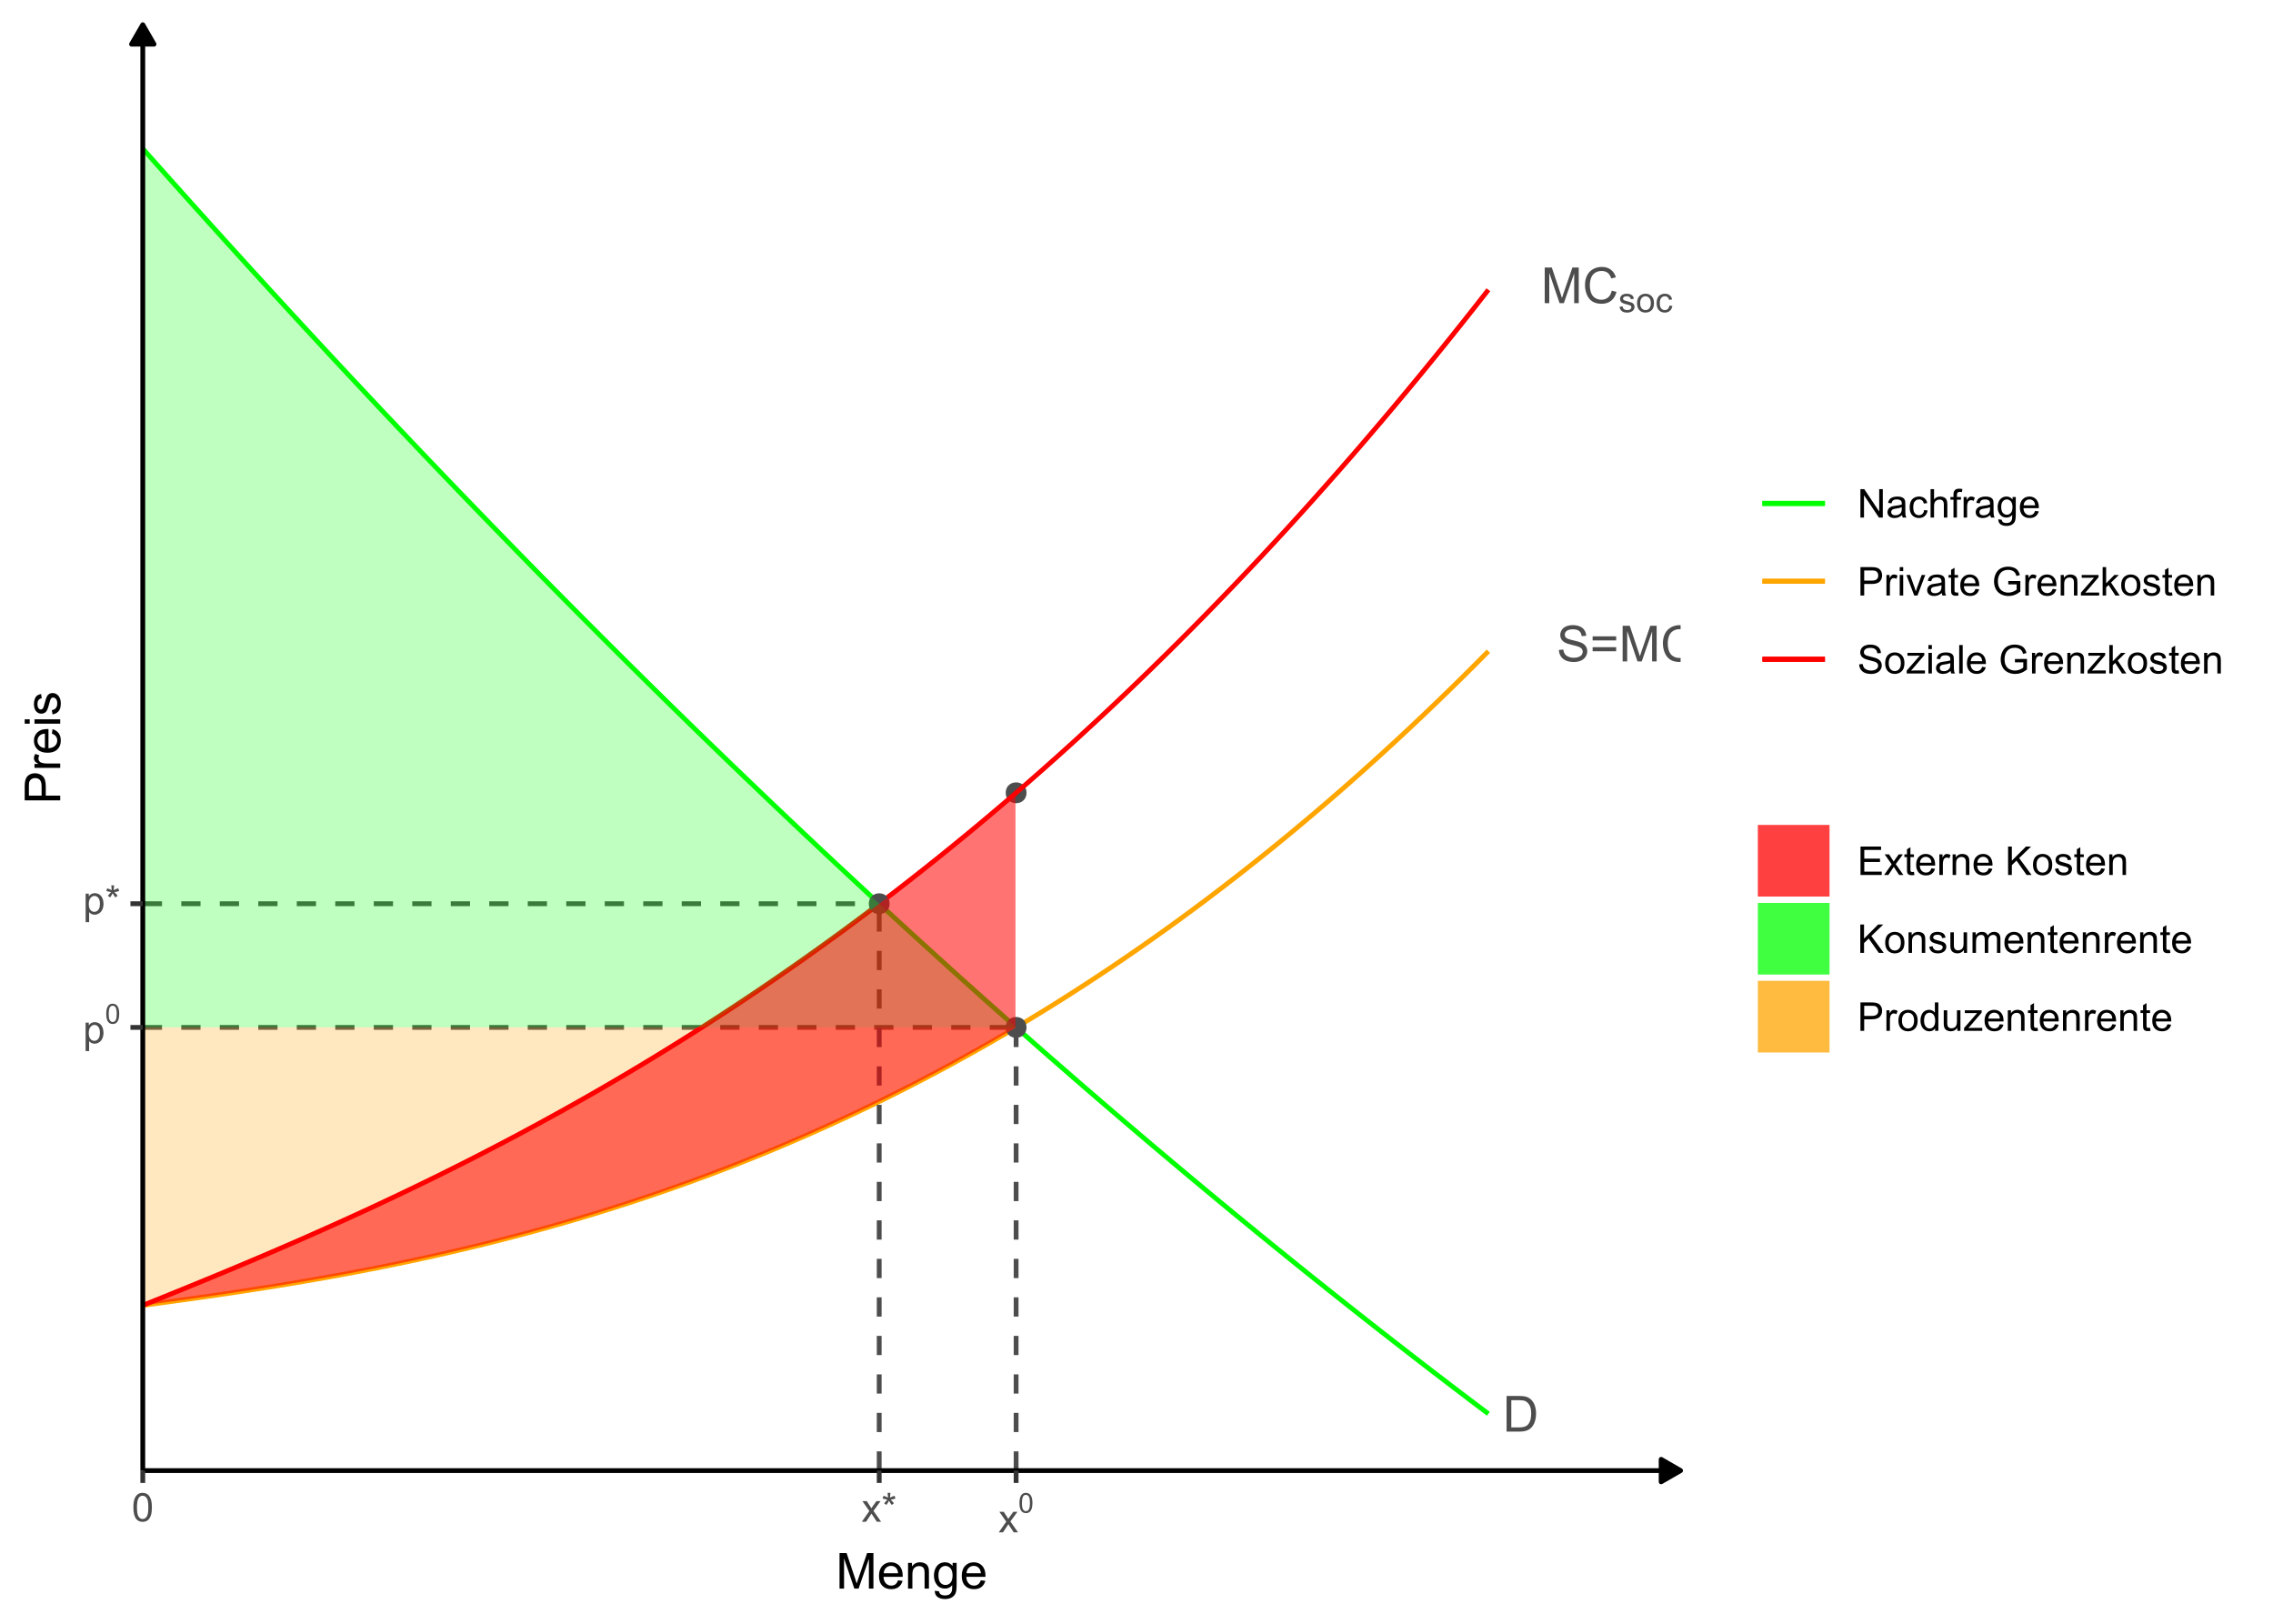 <?xml version="1.0" encoding="UTF-8"?>
<svg xmlns="http://www.w3.org/2000/svg" xmlns:xlink="http://www.w3.org/1999/xlink" width="504pt" height="360pt" viewBox="0 0 504 360" version="1.1">
<defs>
<g>
<symbol overflow="visible" id="glyph0-0">
<path style="stroke:none;" d="M 1.379 0 L 1.379 -6.898 L 6.898 -6.898 L 6.898 0 Z M 1.551 -0.172 L 6.727 -0.172 L 6.727 -6.727 L 1.551 -6.727 Z M 1.551 -0.172 "/>
</symbol>
<symbol overflow="visible" id="glyph0-1">
<path style="stroke:none;" d="M 0.852 0 L 0.852 -7.902 L 3.574 -7.902 C 4.188 -7.898 4.656 -7.859 4.98 -7.789 C 5.434 -7.68 5.82 -7.492 6.141 -7.223 C 6.555 -6.867 6.863 -6.418 7.074 -5.871 C 7.277 -5.324 7.383 -4.699 7.387 -3.996 C 7.383 -3.395 7.312 -2.859 7.176 -2.398 C 7.031 -1.93 6.852 -1.547 6.637 -1.246 C 6.414 -0.941 6.172 -0.703 5.914 -0.531 C 5.648 -0.355 5.336 -0.223 4.973 -0.133 C 4.602 -0.043 4.18 0 3.703 0 Z M 1.898 -0.934 L 3.586 -0.934 C 4.105 -0.93 4.512 -0.98 4.809 -1.078 C 5.102 -1.172 5.34 -1.309 5.52 -1.488 C 5.766 -1.734 5.957 -2.066 6.098 -2.488 C 6.234 -2.906 6.305 -3.414 6.309 -4.012 C 6.305 -4.836 6.168 -5.469 5.898 -5.914 C 5.625 -6.355 5.297 -6.656 4.91 -6.809 C 4.629 -6.914 4.176 -6.965 3.559 -6.969 L 1.898 -6.969 Z M 1.898 -0.934 "/>
</symbol>
<symbol overflow="visible" id="glyph0-2">
<path style="stroke:none;" d="M 0.496 -2.539 L 1.48 -2.625 C 1.523 -2.227 1.633 -1.902 1.809 -1.652 C 1.977 -1.398 2.242 -1.191 2.605 -1.039 C 2.961 -0.879 3.363 -0.801 3.816 -0.805 C 4.211 -0.801 4.562 -0.859 4.871 -0.98 C 5.176 -1.098 5.406 -1.262 5.555 -1.469 C 5.703 -1.672 5.777 -1.898 5.777 -2.145 C 5.777 -2.391 5.703 -2.605 5.562 -2.793 C 5.414 -2.977 5.18 -3.133 4.852 -3.262 C 4.641 -3.344 4.172 -3.473 3.445 -3.645 C 2.719 -3.816 2.207 -3.98 1.918 -4.141 C 1.535 -4.336 1.254 -4.582 1.074 -4.875 C 0.887 -5.168 0.797 -5.496 0.797 -5.859 C 0.797 -6.258 0.91 -6.629 1.137 -6.977 C 1.363 -7.324 1.691 -7.59 2.129 -7.77 C 2.559 -7.949 3.043 -8.039 3.578 -8.039 C 4.16 -8.039 4.676 -7.941 5.129 -7.754 C 5.574 -7.562 5.918 -7.285 6.16 -6.922 C 6.398 -6.551 6.531 -6.137 6.551 -5.676 L 5.547 -5.602 C 5.488 -6.102 5.305 -6.477 5 -6.734 C 4.688 -6.984 4.23 -7.113 3.621 -7.117 C 2.988 -7.113 2.527 -6.996 2.238 -6.77 C 1.949 -6.535 1.805 -6.258 1.805 -5.93 C 1.805 -5.645 1.906 -5.41 2.113 -5.23 C 2.312 -5.043 2.836 -4.855 3.688 -4.664 C 4.535 -4.473 5.121 -4.305 5.438 -4.16 C 5.898 -3.949 6.238 -3.68 6.457 -3.355 C 6.676 -3.027 6.785 -2.652 6.785 -2.23 C 6.785 -1.809 6.664 -1.414 6.422 -1.043 C 6.18 -0.668 5.832 -0.379 5.387 -0.176 C 4.934 0.027 4.426 0.129 3.863 0.133 C 3.145 0.129 2.547 0.027 2.066 -0.18 C 1.582 -0.387 1.203 -0.699 0.93 -1.117 C 0.652 -1.535 0.508 -2.008 0.496 -2.539 Z M 0.496 -2.539 "/>
</symbol>
<symbol overflow="visible" id="glyph0-3">
<path style="stroke:none;" d="M 5.832 -4.648 L 0.613 -4.648 L 0.613 -5.551 L 5.832 -5.551 Z M 5.832 -2.246 L 0.613 -2.246 L 0.613 -3.152 L 5.832 -3.152 Z M 5.832 -2.246 "/>
</symbol>
<symbol overflow="visible" id="glyph0-4">
<path style="stroke:none;" d="M 0.82 0 L 0.82 -7.902 L 2.395 -7.902 L 4.266 -2.309 C 4.438 -1.785 4.562 -1.395 4.641 -1.137 C 4.73 -1.426 4.871 -1.848 5.062 -2.402 L 6.953 -7.902 L 8.359 -7.902 L 8.359 0 L 7.352 0 L 7.352 -6.613 L 5.055 0 L 4.113 0 L 1.828 -6.727 L 1.828 0 Z M 0.82 0 "/>
</symbol>
<symbol overflow="visible" id="glyph0-5">
<path style="stroke:none;" d="M 6.488 -2.77 L 7.535 -2.508 C 7.316 -1.648 6.922 -0.992 6.352 -0.543 C 5.781 -0.094 5.086 0.129 4.266 0.133 C 3.41 0.129 2.715 -0.043 2.184 -0.387 C 1.648 -0.73 1.242 -1.23 0.969 -1.891 C 0.688 -2.547 0.551 -3.254 0.551 -4.012 C 0.551 -4.832 0.707 -5.551 1.02 -6.164 C 1.332 -6.773 1.777 -7.238 2.363 -7.559 C 2.941 -7.879 3.582 -8.039 4.281 -8.039 C 5.066 -8.039 5.73 -7.836 6.273 -7.434 C 6.809 -7.027 7.184 -6.461 7.402 -5.734 L 6.371 -5.492 C 6.184 -6.062 5.918 -6.48 5.574 -6.746 C 5.223 -7.004 4.785 -7.137 4.258 -7.141 C 3.648 -7.137 3.141 -6.992 2.734 -6.703 C 2.324 -6.414 2.039 -6.023 1.875 -5.531 C 1.711 -5.039 1.629 -4.531 1.629 -4.016 C 1.629 -3.34 1.727 -2.754 1.922 -2.254 C 2.117 -1.75 2.422 -1.375 2.836 -1.133 C 3.25 -0.883 3.695 -0.762 4.176 -0.762 C 4.758 -0.762 5.254 -0.93 5.664 -1.266 C 6.066 -1.602 6.34 -2.102 6.488 -2.77 Z M 6.488 -2.77 "/>
</symbol>
<symbol overflow="visible" id="glyph1-0">
<path style="stroke:none;" d="M 0.965 0 L 0.965 -4.828 L 4.828 -4.828 L 4.828 0 Z M 1.086 -0.121 L 4.711 -0.121 L 4.711 -4.711 L 1.086 -4.711 Z M 1.086 -0.121 "/>
</symbol>
<symbol overflow="visible" id="glyph1-1">
<path style="stroke:none;" d="M 0.238 -1.195 L 0.91 -1.301 C 0.941 -1.031 1.047 -0.824 1.223 -0.684 C 1.395 -0.539 1.637 -0.469 1.945 -0.469 C 2.258 -0.469 2.488 -0.531 2.641 -0.656 C 2.789 -0.781 2.863 -0.93 2.867 -1.105 C 2.863 -1.258 2.797 -1.379 2.668 -1.469 C 2.57 -1.527 2.34 -1.605 1.973 -1.699 C 1.473 -1.824 1.129 -1.93 0.938 -2.023 C 0.742 -2.113 0.594 -2.242 0.5 -2.406 C 0.398 -2.566 0.352 -2.746 0.352 -2.941 C 0.352 -3.121 0.391 -3.285 0.473 -3.438 C 0.555 -3.59 0.668 -3.719 0.809 -3.82 C 0.91 -3.898 1.051 -3.961 1.238 -4.016 C 1.418 -4.066 1.617 -4.094 1.828 -4.098 C 2.141 -4.094 2.414 -4.051 2.652 -3.961 C 2.891 -3.867 3.066 -3.742 3.18 -3.594 C 3.293 -3.438 3.371 -3.23 3.414 -2.973 L 2.75 -2.883 C 2.719 -3.086 2.633 -3.246 2.488 -3.363 C 2.344 -3.48 2.141 -3.539 1.875 -3.539 C 1.562 -3.539 1.34 -3.484 1.207 -3.383 C 1.074 -3.277 1.008 -3.16 1.008 -3.023 C 1.008 -2.934 1.035 -2.852 1.09 -2.785 C 1.145 -2.707 1.23 -2.648 1.352 -2.605 C 1.418 -2.578 1.617 -2.52 1.949 -2.43 C 2.43 -2.301 2.766 -2.195 2.957 -2.113 C 3.145 -2.031 3.293 -1.914 3.402 -1.758 C 3.508 -1.602 3.562 -1.406 3.566 -1.176 C 3.562 -0.945 3.496 -0.73 3.367 -0.535 C 3.23 -0.332 3.039 -0.18 2.793 -0.074 C 2.543 0.035 2.262 0.086 1.949 0.09 C 1.426 0.086 1.027 -0.02 0.758 -0.234 C 0.484 -0.449 0.312 -0.77 0.238 -1.195 Z M 0.238 -1.195 "/>
</symbol>
<symbol overflow="visible" id="glyph1-2">
<path style="stroke:none;" d="M 0.258 -2.004 C 0.258 -2.746 0.461 -3.293 0.875 -3.652 C 1.215 -3.945 1.637 -4.094 2.137 -4.098 C 2.684 -4.094 3.133 -3.914 3.484 -3.555 C 3.832 -3.191 4.008 -2.691 4.012 -2.059 C 4.008 -1.539 3.93 -1.133 3.777 -0.84 C 3.621 -0.543 3.395 -0.316 3.102 -0.152 C 2.805 0.008 2.484 0.086 2.137 0.09 C 1.57 0.086 1.117 -0.09 0.773 -0.449 C 0.43 -0.805 0.258 -1.324 0.258 -2.004 Z M 0.953 -2.004 C 0.949 -1.488 1.062 -1.102 1.289 -0.852 C 1.512 -0.594 1.793 -0.469 2.137 -0.469 C 2.469 -0.469 2.75 -0.594 2.977 -0.852 C 3.199 -1.105 3.309 -1.5 3.312 -2.027 C 3.309 -2.52 3.195 -2.895 2.973 -3.152 C 2.746 -3.406 2.469 -3.531 2.137 -3.535 C 1.793 -3.531 1.512 -3.406 1.289 -3.152 C 1.062 -2.898 0.949 -2.516 0.953 -2.004 Z M 0.953 -2.004 "/>
</symbol>
<symbol overflow="visible" id="glyph1-3">
<path style="stroke:none;" d="M 3.125 -1.469 L 3.793 -1.383 C 3.715 -0.922 3.527 -0.559 3.23 -0.301 C 2.926 -0.039 2.559 0.086 2.125 0.09 C 1.574 0.086 1.133 -0.09 0.801 -0.445 C 0.465 -0.805 0.297 -1.316 0.301 -1.988 C 0.297 -2.418 0.371 -2.797 0.516 -3.121 C 0.656 -3.445 0.871 -3.688 1.168 -3.852 C 1.457 -4.012 1.777 -4.094 2.129 -4.098 C 2.559 -4.094 2.914 -3.984 3.195 -3.766 C 3.469 -3.543 3.648 -3.23 3.727 -2.828 L 3.066 -2.727 C 3 -2.992 2.891 -3.195 2.734 -3.336 C 2.574 -3.469 2.383 -3.539 2.156 -3.539 C 1.812 -3.539 1.531 -3.414 1.32 -3.172 C 1.102 -2.922 0.996 -2.535 1 -2.008 C 0.996 -1.465 1.098 -1.074 1.309 -0.832 C 1.512 -0.59 1.781 -0.469 2.117 -0.469 C 2.379 -0.469 2.602 -0.547 2.781 -0.711 C 2.957 -0.871 3.07 -1.125 3.125 -1.469 Z M 3.125 -1.469 "/>
</symbol>
<symbol overflow="visible" id="glyph2-0">
<path style="stroke:none;" d="M 1.102 0 L 1.102 -5.5 L 5.5 -5.5 L 5.5 0 Z M 1.238 -0.137 L 5.363 -0.137 L 5.363 -5.363 L 1.238 -5.363 Z M 1.238 -0.137 "/>
</symbol>
<symbol overflow="visible" id="glyph2-1">
<path style="stroke:none;" d="M 0.578 1.75 L 0.578 -4.562 L 1.285 -4.562 L 1.285 -3.969 C 1.449 -4.199 1.637 -4.375 1.848 -4.492 C 2.051 -4.605 2.305 -4.664 2.609 -4.668 C 2.992 -4.664 3.336 -4.562 3.637 -4.367 C 3.934 -4.164 4.16 -3.883 4.312 -3.516 C 4.465 -3.148 4.539 -2.746 4.543 -2.316 C 4.539 -1.848 4.457 -1.43 4.289 -1.055 C 4.121 -0.68 3.875 -0.391 3.559 -0.195 C 3.238 0.004 2.902 0.098 2.551 0.102 C 2.289 0.098 2.059 0.047 1.855 -0.059 C 1.648 -0.168 1.48 -0.305 1.352 -0.473 L 1.352 1.75 Z M 1.281 -2.258 C 1.277 -1.664 1.395 -1.23 1.637 -0.953 C 1.871 -0.668 2.16 -0.527 2.5 -0.531 C 2.84 -0.527 3.133 -0.672 3.383 -0.969 C 3.625 -1.258 3.75 -1.711 3.75 -2.32 C 3.75 -2.898 3.629 -3.332 3.391 -3.625 C 3.152 -3.914 2.867 -4.059 2.535 -4.062 C 2.203 -4.059 1.91 -3.906 1.66 -3.598 C 1.402 -3.289 1.277 -2.84 1.281 -2.258 Z M 1.281 -2.258 "/>
</symbol>
<symbol overflow="visible" id="glyph2-2">
<path style="stroke:none;" d="M 0.273 -5.145 L 0.473 -5.754 C 0.926 -5.59 1.258 -5.449 1.465 -5.336 C 1.41 -5.852 1.379 -6.207 1.379 -6.406 L 2.004 -6.406 C 1.992 -6.117 1.957 -5.762 1.902 -5.34 C 2.195 -5.488 2.535 -5.629 2.918 -5.754 L 3.117 -5.145 C 2.75 -5.02 2.391 -4.938 2.047 -4.902 C 2.219 -4.75 2.465 -4.48 2.785 -4.09 L 2.27 -3.727 C 2.098 -3.953 1.902 -4.258 1.68 -4.648 C 1.465 -4.242 1.277 -3.938 1.121 -3.727 L 0.613 -4.09 C 0.945 -4.496 1.184 -4.766 1.328 -4.902 C 0.957 -4.973 0.605 -5.055 0.273 -5.145 Z M 0.273 -5.145 "/>
</symbol>
<symbol overflow="visible" id="glyph2-3">
<path style="stroke:none;" d="M 0.367 -3.105 C 0.363 -3.848 0.438 -4.445 0.594 -4.902 C 0.742 -5.355 0.973 -5.707 1.277 -5.953 C 1.578 -6.199 1.957 -6.32 2.418 -6.324 C 2.754 -6.32 3.051 -6.254 3.309 -6.121 C 3.562 -5.984 3.773 -5.789 3.938 -5.531 C 4.102 -5.273 4.23 -4.961 4.328 -4.594 C 4.422 -4.227 4.469 -3.73 4.473 -3.105 C 4.469 -2.367 4.395 -1.77 4.242 -1.316 C 4.09 -0.859 3.863 -0.508 3.562 -0.262 C 3.258 -0.016 2.875 0.105 2.418 0.109 C 1.809 0.105 1.332 -0.109 0.988 -0.547 C 0.57 -1.066 0.363 -1.922 0.367 -3.105 Z M 1.16 -3.105 C 1.16 -2.07 1.281 -1.379 1.523 -1.039 C 1.766 -0.695 2.062 -0.527 2.418 -0.527 C 2.773 -0.527 3.074 -0.699 3.316 -1.043 C 3.559 -1.387 3.68 -2.074 3.68 -3.105 C 3.68 -4.145 3.559 -4.832 3.316 -5.172 C 3.074 -5.512 2.77 -5.684 2.41 -5.684 C 2.051 -5.684 1.77 -5.531 1.559 -5.234 C 1.293 -4.844 1.16 -4.137 1.16 -3.105 Z M 1.16 -3.105 "/>
</symbol>
<symbol overflow="visible" id="glyph2-4">
<path style="stroke:none;" d="M 0.062 0 L 1.73 -2.371 L 0.188 -4.562 L 1.156 -4.562 L 1.855 -3.492 C 1.984 -3.289 2.09 -3.117 2.176 -2.98 C 2.297 -3.168 2.414 -3.336 2.523 -3.484 L 3.293 -4.562 L 4.215 -4.562 L 2.637 -2.414 L 4.336 0 L 3.387 0 L 2.449 -1.418 L 2.199 -1.801 L 1 0 Z M 0.062 0 "/>
</symbol>
<symbol overflow="visible" id="glyph2-5">
<path style="stroke:none;" d="M 0.672 0 L 0.672 -6.301 L 1.527 -6.301 L 4.836 -1.352 L 4.836 -6.301 L 5.633 -6.301 L 5.633 0 L 4.777 0 L 1.469 -4.949 L 1.469 0 Z M 0.672 0 "/>
</symbol>
<symbol overflow="visible" id="glyph2-6">
<path style="stroke:none;" d="M 3.559 -0.562 C 3.27 -0.32 2.996 -0.148 2.73 -0.047 C 2.465 0.051 2.18 0.098 1.879 0.102 C 1.375 0.098 0.988 -0.02 0.719 -0.266 C 0.449 -0.508 0.316 -0.82 0.316 -1.203 C 0.316 -1.422 0.367 -1.629 0.469 -1.816 C 0.57 -2 0.703 -2.148 0.871 -2.262 C 1.031 -2.371 1.215 -2.453 1.426 -2.516 C 1.574 -2.551 1.805 -2.59 2.113 -2.629 C 2.734 -2.703 3.195 -2.793 3.492 -2.895 C 3.492 -3 3.492 -3.066 3.496 -3.098 C 3.492 -3.41 3.418 -3.633 3.277 -3.766 C 3.074 -3.938 2.781 -4.023 2.398 -4.027 C 2.031 -4.023 1.762 -3.961 1.59 -3.836 C 1.414 -3.707 1.289 -3.48 1.207 -3.16 L 0.453 -3.262 C 0.516 -3.582 0.629 -3.844 0.789 -4.043 C 0.945 -4.242 1.172 -4.395 1.473 -4.504 C 1.77 -4.609 2.117 -4.664 2.508 -4.668 C 2.898 -4.664 3.215 -4.617 3.457 -4.527 C 3.699 -4.434 3.879 -4.32 3.996 -4.184 C 4.109 -4.043 4.188 -3.867 4.238 -3.656 C 4.258 -3.523 4.27 -3.285 4.273 -2.945 L 4.273 -1.914 C 4.27 -1.191 4.289 -0.734 4.324 -0.547 C 4.355 -0.352 4.418 -0.172 4.52 0 L 3.711 0 C 3.629 -0.16 3.578 -0.348 3.559 -0.562 Z M 3.492 -2.289 C 3.211 -2.172 2.789 -2.074 2.23 -2 C 1.91 -1.949 1.684 -1.898 1.555 -1.844 C 1.422 -1.785 1.32 -1.699 1.25 -1.59 C 1.176 -1.477 1.141 -1.355 1.145 -1.227 C 1.141 -1.016 1.219 -0.844 1.379 -0.707 C 1.531 -0.57 1.762 -0.504 2.062 -0.504 C 2.359 -0.504 2.621 -0.566 2.855 -0.699 C 3.086 -0.824 3.258 -1.004 3.367 -1.234 C 3.449 -1.406 3.492 -1.664 3.492 -2.008 Z M 3.492 -2.289 "/>
</symbol>
<symbol overflow="visible" id="glyph2-7">
<path style="stroke:none;" d="M 3.559 -1.672 L 4.32 -1.574 C 4.234 -1.047 4.023 -0.637 3.68 -0.34 C 3.336 -0.047 2.914 0.098 2.418 0.102 C 1.793 0.098 1.293 -0.102 0.914 -0.508 C 0.531 -0.914 0.34 -1.5 0.344 -2.266 C 0.34 -2.754 0.422 -3.184 0.586 -3.559 C 0.75 -3.926 0.996 -4.203 1.332 -4.391 C 1.664 -4.57 2.027 -4.664 2.422 -4.668 C 2.914 -4.664 3.32 -4.539 3.641 -4.289 C 3.953 -4.039 4.156 -3.684 4.246 -3.223 L 3.492 -3.105 C 3.422 -3.41 3.293 -3.641 3.113 -3.797 C 2.926 -3.953 2.707 -4.031 2.453 -4.031 C 2.062 -4.031 1.746 -3.891 1.504 -3.609 C 1.258 -3.328 1.137 -2.887 1.141 -2.285 C 1.137 -1.672 1.254 -1.227 1.492 -0.949 C 1.723 -0.668 2.027 -0.527 2.41 -0.531 C 2.711 -0.527 2.965 -0.621 3.172 -0.809 C 3.371 -0.996 3.5 -1.281 3.559 -1.672 Z M 3.559 -1.672 "/>
</symbol>
<symbol overflow="visible" id="glyph2-8">
<path style="stroke:none;" d="M 0.578 0 L 0.578 -6.301 L 1.352 -6.301 L 1.352 -4.039 C 1.711 -4.453 2.168 -4.664 2.719 -4.668 C 3.055 -4.664 3.348 -4.598 3.602 -4.465 C 3.848 -4.332 4.027 -4.148 4.137 -3.914 C 4.242 -3.68 4.293 -3.336 4.297 -2.891 L 4.297 0 L 3.523 0 L 3.523 -2.891 C 3.52 -3.273 3.438 -3.555 3.27 -3.734 C 3.102 -3.906 2.863 -3.996 2.562 -4 C 2.328 -3.996 2.113 -3.938 1.914 -3.82 C 1.711 -3.703 1.566 -3.543 1.48 -3.34 C 1.391 -3.137 1.348 -2.855 1.352 -2.496 L 1.352 0 Z M 0.578 0 "/>
</symbol>
<symbol overflow="visible" id="glyph2-9">
<path style="stroke:none;" d="M 0.766 0 L 0.766 -3.961 L 0.082 -3.961 L 0.082 -4.562 L 0.766 -4.562 L 0.766 -5.047 C 0.762 -5.352 0.789 -5.582 0.848 -5.73 C 0.918 -5.93 1.047 -6.09 1.238 -6.219 C 1.422 -6.34 1.688 -6.402 2.027 -6.406 C 2.246 -6.402 2.484 -6.379 2.75 -6.328 L 2.633 -5.656 C 2.469 -5.68 2.32 -5.695 2.18 -5.699 C 1.945 -5.695 1.777 -5.645 1.68 -5.547 C 1.582 -5.445 1.535 -5.258 1.535 -4.984 L 1.535 -4.562 L 2.422 -4.562 L 2.422 -3.961 L 1.535 -3.961 L 1.535 0 Z M 0.766 0 "/>
</symbol>
<symbol overflow="visible" id="glyph2-10">
<path style="stroke:none;" d="M 0.57 0 L 0.57 -4.562 L 1.266 -4.562 L 1.266 -3.871 C 1.445 -4.191 1.609 -4.406 1.758 -4.512 C 1.906 -4.613 2.07 -4.664 2.258 -4.668 C 2.516 -4.664 2.781 -4.582 3.051 -4.418 L 2.785 -3.699 C 2.59 -3.809 2.402 -3.867 2.219 -3.867 C 2.047 -3.867 1.895 -3.816 1.762 -3.715 C 1.625 -3.613 1.527 -3.473 1.473 -3.293 C 1.383 -3.016 1.34 -2.715 1.344 -2.391 L 1.344 0 Z M 0.57 0 "/>
</symbol>
<symbol overflow="visible" id="glyph2-11">
<path style="stroke:none;" d="M 0.438 0.379 L 1.191 0.488 C 1.219 0.719 1.309 0.891 1.453 0.996 C 1.645 1.137 1.906 1.207 2.238 1.211 C 2.598 1.207 2.871 1.137 3.066 0.996 C 3.258 0.852 3.391 0.648 3.465 0.395 C 3.5 0.234 3.52 -0.094 3.52 -0.598 C 3.18 -0.199 2.758 0 2.258 0 C 1.625 0 1.141 -0.227 0.801 -0.68 C 0.453 -1.133 0.281 -1.676 0.285 -2.309 C 0.281 -2.742 0.359 -3.141 0.52 -3.512 C 0.676 -3.879 0.906 -4.164 1.207 -4.367 C 1.504 -4.562 1.855 -4.664 2.262 -4.668 C 2.797 -4.664 3.238 -4.445 3.594 -4.012 L 3.594 -4.562 L 4.305 -4.562 L 4.305 -0.617 C 4.301 0.094 4.227 0.594 4.086 0.891 C 3.938 1.188 3.711 1.422 3.398 1.594 C 3.086 1.766 2.699 1.852 2.242 1.852 C 1.695 1.852 1.254 1.727 0.922 1.484 C 0.586 1.234 0.426 0.867 0.438 0.379 Z M 1.078 -2.363 C 1.078 -1.762 1.195 -1.324 1.434 -1.051 C 1.672 -0.773 1.969 -0.637 2.328 -0.641 C 2.68 -0.637 2.98 -0.773 3.223 -1.051 C 3.461 -1.32 3.578 -1.75 3.582 -2.336 C 3.578 -2.895 3.457 -3.316 3.211 -3.602 C 2.961 -3.883 2.66 -4.023 2.316 -4.027 C 1.969 -4.023 1.676 -3.883 1.438 -3.605 C 1.195 -3.324 1.078 -2.91 1.078 -2.363 Z M 1.078 -2.363 "/>
</symbol>
<symbol overflow="visible" id="glyph2-12">
<path style="stroke:none;" d="M 3.703 -1.469 L 4.504 -1.371 C 4.375 -0.902 4.141 -0.539 3.801 -0.285 C 3.461 -0.027 3.027 0.098 2.496 0.102 C 1.828 0.098 1.297 -0.102 0.906 -0.512 C 0.512 -0.918 0.316 -1.496 0.32 -2.242 C 0.316 -3.008 0.516 -3.605 0.914 -4.031 C 1.309 -4.453 1.82 -4.664 2.453 -4.668 C 3.059 -4.664 3.555 -4.457 3.945 -4.043 C 4.328 -3.629 4.523 -3.043 4.527 -2.289 C 4.523 -2.242 4.523 -2.176 4.523 -2.086 L 1.121 -2.086 C 1.145 -1.582 1.289 -1.195 1.547 -0.93 C 1.801 -0.66 2.117 -0.527 2.5 -0.531 C 2.781 -0.527 3.023 -0.602 3.227 -0.754 C 3.426 -0.902 3.586 -1.141 3.703 -1.469 Z M 1.164 -2.719 L 3.711 -2.719 C 3.672 -3.102 3.578 -3.387 3.422 -3.582 C 3.172 -3.879 2.852 -4.031 2.461 -4.031 C 2.105 -4.031 1.805 -3.91 1.566 -3.672 C 1.32 -3.434 1.188 -3.117 1.164 -2.719 Z M 1.164 -2.719 "/>
</symbol>
<symbol overflow="visible" id="glyph2-13">
<path style="stroke:none;" d="M 0.68 0 L 0.68 -6.301 L 3.055 -6.301 C 3.469 -6.297 3.789 -6.277 4.012 -6.238 C 4.32 -6.184 4.578 -6.086 4.789 -5.941 C 4.996 -5.797 5.168 -5.594 5.297 -5.336 C 5.422 -5.074 5.484 -4.789 5.488 -4.477 C 5.484 -3.941 5.312 -3.488 4.977 -3.117 C 4.633 -2.746 4.02 -2.559 3.129 -2.562 L 1.512 -2.562 L 1.512 0 Z M 1.512 -3.305 L 3.141 -3.305 C 3.68 -3.305 4.062 -3.402 4.289 -3.605 C 4.516 -3.801 4.629 -4.086 4.629 -4.453 C 4.629 -4.715 4.559 -4.938 4.426 -5.129 C 4.289 -5.312 4.117 -5.438 3.902 -5.5 C 3.762 -5.535 3.5 -5.555 3.125 -5.555 L 1.512 -5.555 Z M 1.512 -3.305 "/>
</symbol>
<symbol overflow="visible" id="glyph2-14">
<path style="stroke:none;" d="M 0.586 -5.41 L 0.586 -6.301 L 1.359 -6.301 L 1.359 -5.41 Z M 0.586 0 L 0.586 -4.562 L 1.359 -4.562 L 1.359 0 Z M 0.586 0 "/>
</symbol>
<symbol overflow="visible" id="glyph2-15">
<path style="stroke:none;" d="M 1.848 0 L 0.113 -4.562 L 0.93 -4.562 L 1.906 -1.832 C 2.008 -1.531 2.105 -1.223 2.199 -0.91 C 2.266 -1.148 2.363 -1.438 2.488 -1.777 L 3.504 -4.562 L 4.297 -4.562 L 2.57 0 Z M 1.848 0 "/>
</symbol>
<symbol overflow="visible" id="glyph2-16">
<path style="stroke:none;" d="M 2.27 -0.691 L 2.379 -0.008 C 2.16 0.039 1.965 0.059 1.797 0.059 C 1.512 0.059 1.293 0.016 1.141 -0.074 C 0.984 -0.16 0.875 -0.277 0.816 -0.422 C 0.75 -0.566 0.719 -0.871 0.723 -1.336 L 0.723 -3.961 L 0.156 -3.961 L 0.156 -4.562 L 0.723 -4.562 L 0.723 -5.695 L 1.492 -6.156 L 1.492 -4.562 L 2.27 -4.562 L 2.27 -3.961 L 1.492 -3.961 L 1.492 -1.293 C 1.488 -1.07 1.5 -0.93 1.531 -0.867 C 1.555 -0.805 1.602 -0.754 1.664 -0.715 C 1.727 -0.676 1.812 -0.656 1.93 -0.66 C 2.012 -0.656 2.125 -0.668 2.27 -0.691 Z M 2.27 -0.691 "/>
</symbol>
<symbol overflow="visible" id="glyph2-17">
<path style="stroke:none;" d=""/>
</symbol>
<symbol overflow="visible" id="glyph2-18">
<path style="stroke:none;" d="M 3.625 -2.469 L 3.625 -3.211 L 6.297 -3.215 L 6.297 -0.875 C 5.883 -0.547 5.461 -0.301 5.027 -0.137 C 4.59 0.027 4.141 0.105 3.688 0.109 C 3.062 0.105 2.5 -0.023 2 -0.289 C 1.492 -0.551 1.113 -0.934 0.855 -1.438 C 0.598 -1.938 0.469 -2.5 0.469 -3.121 C 0.469 -3.73 0.594 -4.301 0.852 -4.836 C 1.105 -5.363 1.477 -5.758 1.957 -6.02 C 2.438 -6.273 2.992 -6.402 3.621 -6.406 C 4.074 -6.402 4.484 -6.328 4.855 -6.184 C 5.223 -6.035 5.512 -5.832 5.723 -5.566 C 5.93 -5.301 6.09 -4.957 6.199 -4.539 L 5.449 -4.332 C 5.352 -4.648 5.23 -4.902 5.094 -5.086 C 4.953 -5.27 4.754 -5.414 4.492 -5.527 C 4.23 -5.637 3.941 -5.695 3.625 -5.695 C 3.242 -5.695 2.914 -5.637 2.637 -5.52 C 2.359 -5.402 2.133 -5.246 1.965 -5.059 C 1.793 -4.867 1.664 -4.66 1.57 -4.438 C 1.406 -4.047 1.324 -3.625 1.328 -3.172 C 1.324 -2.605 1.422 -2.137 1.617 -1.762 C 1.809 -1.383 2.09 -1.102 2.461 -0.918 C 2.828 -0.734 3.219 -0.645 3.641 -0.645 C 3.996 -0.645 4.348 -0.711 4.695 -0.852 C 5.035 -0.988 5.297 -1.137 5.477 -1.297 L 5.477 -2.469 Z M 3.625 -2.469 "/>
</symbol>
<symbol overflow="visible" id="glyph2-19">
<path style="stroke:none;" d="M 0.578 0 L 0.578 -4.562 L 1.277 -4.562 L 1.277 -3.914 C 1.609 -4.414 2.09 -4.664 2.727 -4.668 C 3 -4.664 3.254 -4.613 3.484 -4.52 C 3.715 -4.418 3.887 -4.289 4.004 -4.129 C 4.113 -3.969 4.195 -3.777 4.246 -3.559 C 4.273 -3.41 4.289 -3.16 4.289 -2.805 L 4.289 0 L 3.516 0 L 3.516 -2.777 C 3.516 -3.09 3.484 -3.324 3.426 -3.484 C 3.363 -3.637 3.258 -3.762 3.105 -3.855 C 2.949 -3.949 2.77 -3.996 2.566 -3.996 C 2.234 -3.996 1.949 -3.891 1.711 -3.68 C 1.469 -3.469 1.348 -3.07 1.352 -2.492 L 1.352 0 Z M 0.578 0 "/>
</symbol>
<symbol overflow="visible" id="glyph2-20">
<path style="stroke:none;" d="M 0.172 0 L 0.172 -0.629 L 3.078 -3.961 C 2.742 -3.945 2.453 -3.938 2.203 -3.938 L 0.344 -3.938 L 0.344 -4.562 L 4.074 -4.562 L 4.074 -4.051 L 1.602 -1.156 L 1.125 -0.629 C 1.469 -0.648 1.793 -0.66 2.102 -0.664 L 4.211 -0.664 L 4.211 0 Z M 0.172 0 "/>
</symbol>
<symbol overflow="visible" id="glyph2-21">
<path style="stroke:none;" d="M 0.586 0 L 0.586 -6.301 L 1.359 -6.301 L 1.359 -2.707 L 3.188 -4.562 L 4.188 -4.562 L 2.445 -2.871 L 4.367 0 L 3.41 0 L 1.902 -2.332 L 1.359 -1.809 L 1.359 0 Z M 0.586 0 "/>
</symbol>
<symbol overflow="visible" id="glyph2-22">
<path style="stroke:none;" d="M 0.293 -2.281 C 0.293 -3.125 0.527 -3.754 0.996 -4.16 C 1.387 -4.496 1.863 -4.664 2.434 -4.668 C 3.059 -4.664 3.57 -4.457 3.969 -4.051 C 4.363 -3.637 4.562 -3.07 4.566 -2.348 C 4.562 -1.758 4.477 -1.297 4.301 -0.961 C 4.125 -0.625 3.867 -0.363 3.535 -0.176 C 3.195 0.008 2.828 0.098 2.434 0.102 C 1.789 0.098 1.273 -0.102 0.883 -0.512 C 0.488 -0.918 0.293 -1.508 0.293 -2.281 Z M 1.086 -2.281 C 1.082 -1.695 1.211 -1.258 1.469 -0.969 C 1.723 -0.672 2.043 -0.527 2.434 -0.531 C 2.812 -0.527 3.133 -0.672 3.391 -0.969 C 3.645 -1.258 3.773 -1.707 3.773 -2.309 C 3.773 -2.871 3.645 -3.297 3.387 -3.59 C 3.129 -3.879 2.809 -4.023 2.434 -4.027 C 2.043 -4.023 1.723 -3.879 1.469 -3.594 C 1.211 -3.301 1.082 -2.863 1.086 -2.281 Z M 1.086 -2.281 "/>
</symbol>
<symbol overflow="visible" id="glyph2-23">
<path style="stroke:none;" d="M 0.27 -1.363 L 1.035 -1.484 C 1.078 -1.172 1.199 -0.938 1.395 -0.777 C 1.59 -0.609 1.863 -0.527 2.219 -0.531 C 2.57 -0.527 2.832 -0.602 3.008 -0.75 C 3.176 -0.895 3.262 -1.062 3.266 -1.258 C 3.262 -1.43 3.188 -1.566 3.039 -1.672 C 2.93 -1.734 2.664 -1.824 2.246 -1.934 C 1.676 -2.074 1.285 -2.195 1.066 -2.305 C 0.848 -2.406 0.68 -2.551 0.566 -2.738 C 0.453 -2.918 0.398 -3.125 0.398 -3.352 C 0.398 -3.555 0.445 -3.742 0.539 -3.914 C 0.633 -4.086 0.758 -4.23 0.918 -4.348 C 1.039 -4.434 1.203 -4.508 1.41 -4.574 C 1.617 -4.633 1.84 -4.664 2.078 -4.668 C 2.434 -4.664 2.75 -4.613 3.023 -4.512 C 3.293 -4.406 3.492 -4.266 3.621 -4.09 C 3.75 -3.914 3.84 -3.68 3.891 -3.387 L 3.133 -3.281 C 3.098 -3.516 2.996 -3.699 2.832 -3.832 C 2.664 -3.965 2.434 -4.031 2.137 -4.031 C 1.777 -4.031 1.523 -3.973 1.375 -3.855 C 1.223 -3.738 1.148 -3.598 1.148 -3.441 C 1.148 -3.34 1.18 -3.25 1.242 -3.172 C 1.305 -3.086 1.402 -3.02 1.539 -2.965 C 1.613 -2.934 1.84 -2.867 2.223 -2.766 C 2.766 -2.617 3.148 -2.496 3.367 -2.406 C 3.582 -2.312 3.75 -2.176 3.875 -2 C 3.996 -1.82 4.059 -1.602 4.062 -1.34 C 4.059 -1.078 3.984 -0.836 3.836 -0.609 C 3.684 -0.383 3.465 -0.207 3.184 -0.082 C 2.895 0.039 2.574 0.098 2.223 0.102 C 1.625 0.098 1.172 -0.02 0.863 -0.266 C 0.551 -0.508 0.355 -0.875 0.27 -1.363 Z M 0.27 -1.363 "/>
</symbol>
<symbol overflow="visible" id="glyph2-24">
<path style="stroke:none;" d="M 0.395 -2.023 L 1.18 -2.094 C 1.215 -1.773 1.305 -1.516 1.441 -1.316 C 1.574 -1.113 1.785 -0.949 2.074 -0.828 C 2.359 -0.699 2.68 -0.637 3.043 -0.641 C 3.355 -0.637 3.637 -0.684 3.883 -0.781 C 4.125 -0.875 4.305 -1.008 4.426 -1.172 C 4.543 -1.336 4.605 -1.516 4.605 -1.711 C 4.605 -1.906 4.547 -2.078 4.434 -2.227 C 4.316 -2.375 4.129 -2.5 3.867 -2.602 C 3.695 -2.664 3.32 -2.766 2.746 -2.906 C 2.164 -3.047 1.758 -3.176 1.531 -3.301 C 1.227 -3.453 1.004 -3.648 0.855 -3.887 C 0.707 -4.117 0.633 -4.379 0.637 -4.672 C 0.633 -4.984 0.723 -5.281 0.906 -5.562 C 1.082 -5.836 1.344 -6.047 1.695 -6.191 C 2.039 -6.332 2.426 -6.402 2.852 -6.406 C 3.316 -6.402 3.73 -6.328 4.09 -6.18 C 4.445 -6.027 4.719 -5.805 4.91 -5.516 C 5.102 -5.219 5.203 -4.891 5.219 -4.523 L 4.422 -4.465 C 4.375 -4.863 4.23 -5.164 3.984 -5.367 C 3.734 -5.57 3.367 -5.672 2.887 -5.672 C 2.383 -5.672 2.016 -5.578 1.785 -5.395 C 1.555 -5.207 1.441 -4.984 1.441 -4.727 C 1.441 -4.496 1.52 -4.309 1.684 -4.168 C 1.84 -4.02 2.262 -3.871 2.941 -3.719 C 3.617 -3.562 4.082 -3.43 4.336 -3.316 C 4.703 -3.145 4.973 -2.93 5.148 -2.672 C 5.32 -2.414 5.406 -2.113 5.41 -1.777 C 5.406 -1.441 5.312 -1.129 5.121 -0.832 C 4.93 -0.535 4.652 -0.301 4.293 -0.137 C 3.93 0.027 3.527 0.105 3.082 0.109 C 2.512 0.105 2.031 0.023 1.648 -0.141 C 1.258 -0.305 0.957 -0.555 0.742 -0.891 C 0.52 -1.223 0.402 -1.598 0.395 -2.023 Z M 0.395 -2.023 "/>
</symbol>
<symbol overflow="visible" id="glyph2-25">
<path style="stroke:none;" d="M 0.562 0 L 0.562 -6.301 L 1.336 -6.301 L 1.336 0 Z M 0.562 0 "/>
</symbol>
<symbol overflow="visible" id="glyph2-26">
<path style="stroke:none;" d="M 0.695 0 L 0.695 -6.301 L 5.25 -6.301 L 5.25 -5.555 L 1.531 -5.555 L 1.531 -3.625 L 5.016 -3.625 L 5.016 -2.887 L 1.531 -2.887 L 1.531 -0.742 L 5.398 -0.742 L 5.398 0 Z M 0.695 0 "/>
</symbol>
<symbol overflow="visible" id="glyph2-27">
<path style="stroke:none;" d="M 0.645 0 L 0.645 -6.301 L 1.477 -6.301 L 1.477 -3.176 L 4.605 -6.301 L 5.738 -6.301 L 3.094 -3.746 L 5.852 0 L 4.754 0 L 2.508 -3.188 L 1.477 -2.184 L 1.477 0 Z M 0.645 0 "/>
</symbol>
<symbol overflow="visible" id="glyph2-28">
<path style="stroke:none;" d="M 3.57 0 L 3.57 -0.672 C 3.211 -0.156 2.73 0.098 2.121 0.102 C 1.852 0.098 1.598 0.051 1.367 -0.051 C 1.133 -0.152 0.961 -0.281 0.848 -0.441 C 0.734 -0.594 0.656 -0.785 0.609 -1.016 C 0.578 -1.164 0.562 -1.406 0.562 -1.734 L 0.562 -4.562 L 1.336 -4.562 L 1.336 -2.031 C 1.336 -1.625 1.352 -1.352 1.383 -1.215 C 1.43 -1.008 1.531 -0.848 1.691 -0.734 C 1.848 -0.617 2.043 -0.562 2.277 -0.562 C 2.508 -0.562 2.727 -0.621 2.93 -0.738 C 3.133 -0.855 3.273 -1.016 3.359 -1.227 C 3.441 -1.43 3.484 -1.727 3.488 -2.117 L 3.488 -4.562 L 4.262 -4.562 L 4.262 0 Z M 3.57 0 "/>
</symbol>
<symbol overflow="visible" id="glyph2-29">
<path style="stroke:none;" d="M 0.578 0 L 0.578 -4.562 L 1.273 -4.562 L 1.273 -3.922 C 1.414 -4.141 1.605 -4.32 1.844 -4.461 C 2.078 -4.594 2.348 -4.664 2.656 -4.668 C 2.992 -4.664 3.27 -4.594 3.488 -4.457 C 3.699 -4.312 3.852 -4.117 3.945 -3.867 C 4.301 -4.398 4.773 -4.664 5.355 -4.668 C 5.805 -4.664 6.148 -4.539 6.395 -4.289 C 6.637 -4.039 6.762 -3.652 6.762 -3.133 L 6.762 0 L 5.996 0 L 5.996 -2.875 C 5.992 -3.184 5.969 -3.406 5.918 -3.543 C 5.867 -3.676 5.773 -3.785 5.645 -3.871 C 5.512 -3.953 5.359 -3.996 5.184 -3.996 C 4.859 -3.996 4.594 -3.887 4.383 -3.676 C 4.172 -3.457 4.066 -3.117 4.066 -2.652 L 4.066 0 L 3.293 0 L 3.293 -2.965 C 3.293 -3.309 3.227 -3.566 3.102 -3.738 C 2.973 -3.91 2.77 -3.996 2.484 -3.996 C 2.266 -3.996 2.062 -3.938 1.879 -3.824 C 1.691 -3.707 1.559 -3.539 1.477 -3.32 C 1.391 -3.098 1.348 -2.781 1.352 -2.367 L 1.352 0 Z M 0.578 0 "/>
</symbol>
<symbol overflow="visible" id="glyph2-30">
<path style="stroke:none;" d="M 3.539 0 L 3.539 -0.574 C 3.25 -0.125 2.824 0.098 2.266 0.102 C 1.898 0.098 1.562 0 1.262 -0.199 C 0.953 -0.398 0.719 -0.676 0.551 -1.039 C 0.383 -1.395 0.297 -1.809 0.301 -2.277 C 0.297 -2.73 0.375 -3.145 0.527 -3.516 C 0.68 -3.887 0.906 -4.172 1.211 -4.371 C 1.512 -4.566 1.852 -4.664 2.23 -4.668 C 2.5 -4.664 2.746 -4.605 2.965 -4.492 C 3.18 -4.375 3.352 -4.223 3.488 -4.039 L 3.488 -6.301 L 4.258 -6.301 L 4.258 0 Z M 1.094 -2.277 C 1.09 -1.691 1.215 -1.254 1.465 -0.965 C 1.711 -0.672 2 -0.527 2.336 -0.531 C 2.672 -0.527 2.961 -0.664 3.199 -0.945 C 3.434 -1.219 3.551 -1.641 3.555 -2.211 C 3.551 -2.832 3.43 -3.293 3.191 -3.586 C 2.949 -3.879 2.652 -4.023 2.305 -4.027 C 1.957 -4.023 1.672 -3.883 1.441 -3.605 C 1.207 -3.32 1.09 -2.879 1.094 -2.277 Z M 1.094 -2.277 "/>
</symbol>
<symbol overflow="visible" id="glyph3-0">
<path style="stroke:none;" d="M 0.77 0 L 0.77 -3.852 L 3.852 -3.852 L 3.852 0 Z M 0.867 -0.098 L 3.754 -0.098 L 3.754 -3.754 L 0.867 -3.754 Z M 0.867 -0.098 "/>
</symbol>
<symbol overflow="visible" id="glyph3-1">
<path style="stroke:none;" d="M 0.254 -2.176 C 0.25 -2.691 0.305 -3.113 0.414 -3.434 C 0.52 -3.75 0.68 -3.992 0.895 -4.168 C 1.102 -4.336 1.367 -4.422 1.695 -4.426 C 1.926 -4.422 2.133 -4.375 2.312 -4.281 C 2.488 -4.184 2.637 -4.047 2.758 -3.871 C 2.871 -3.688 2.961 -3.469 3.031 -3.215 C 3.094 -2.957 3.129 -2.609 3.133 -2.176 C 3.129 -1.652 3.074 -1.234 2.973 -0.922 C 2.863 -0.602 2.703 -0.355 2.492 -0.184 C 2.277 -0.012 2.012 0.07 1.695 0.074 C 1.266 0.07 0.934 -0.078 0.691 -0.383 C 0.398 -0.746 0.25 -1.344 0.254 -2.176 Z M 0.812 -2.176 C 0.809 -1.449 0.895 -0.969 1.066 -0.73 C 1.234 -0.488 1.441 -0.367 1.695 -0.371 C 1.938 -0.367 2.148 -0.488 2.32 -0.73 C 2.488 -0.969 2.57 -1.449 2.574 -2.176 C 2.57 -2.895 2.488 -3.379 2.32 -3.621 C 2.148 -3.859 1.938 -3.977 1.688 -3.98 C 1.438 -3.977 1.238 -3.871 1.094 -3.664 C 0.902 -3.391 0.809 -2.895 0.812 -2.176 Z M 0.812 -2.176 "/>
</symbol>
<symbol overflow="visible" id="glyph4-0">
<path style="stroke:none;" d="M 1.375 0 L 1.375 -6.875 L 6.875 -6.875 L 6.875 0 Z M 1.547 -0.172 L 6.703 -0.172 L 6.703 -6.703 L 1.547 -6.703 Z M 1.547 -0.172 "/>
</symbol>
<symbol overflow="visible" id="glyph4-1">
<path style="stroke:none;" d="M 0.816 0 L 0.816 -7.875 L 2.383 -7.875 L 4.25 -2.297 C 4.418 -1.777 4.543 -1.387 4.625 -1.133 C 4.711 -1.414 4.852 -1.836 5.043 -2.395 L 6.93 -7.875 L 8.332 -7.875 L 8.332 0 L 7.328 0 L 7.328 -6.59 L 5.039 0 L 4.098 0 L 1.82 -6.703 L 1.82 0 Z M 0.816 0 "/>
</symbol>
<symbol overflow="visible" id="glyph4-2">
<path style="stroke:none;" d="M 4.629 -1.836 L 5.629 -1.715 C 5.469 -1.125 5.176 -0.672 4.75 -0.352 C 4.324 -0.031 3.781 0.129 3.121 0.129 C 2.281 0.129 1.617 -0.125 1.133 -0.641 C 0.641 -1.152 0.398 -1.875 0.402 -2.805 C 0.398 -3.762 0.645 -4.504 1.145 -5.035 C 1.637 -5.562 2.277 -5.828 3.066 -5.832 C 3.824 -5.828 4.449 -5.57 4.934 -5.051 C 5.418 -4.531 5.66 -3.801 5.66 -2.863 C 5.66 -2.805 5.656 -2.719 5.656 -2.605 L 1.402 -2.605 C 1.434 -1.977 1.613 -1.496 1.934 -1.164 C 2.25 -0.828 2.645 -0.66 3.125 -0.664 C 3.477 -0.66 3.781 -0.754 4.031 -0.945 C 4.281 -1.129 4.48 -1.426 4.629 -1.836 Z M 1.457 -3.398 L 4.641 -3.398 C 4.598 -3.879 4.473 -4.238 4.273 -4.48 C 3.961 -4.852 3.562 -5.039 3.078 -5.039 C 2.629 -5.039 2.258 -4.891 1.957 -4.594 C 1.652 -4.297 1.484 -3.898 1.457 -3.398 Z M 1.457 -3.398 "/>
</symbol>
<symbol overflow="visible" id="glyph4-3">
<path style="stroke:none;" d="M 0.727 0 L 0.727 -5.703 L 1.594 -5.703 L 1.594 -4.895 C 2.012 -5.516 2.617 -5.828 3.41 -5.832 C 3.754 -5.828 4.066 -5.766 4.355 -5.645 C 4.641 -5.52 4.859 -5.359 5.004 -5.16 C 5.145 -4.957 5.242 -4.719 5.305 -4.445 C 5.336 -4.266 5.355 -3.953 5.359 -3.508 L 5.359 0 L 4.395 0 L 4.395 -3.469 C 4.395 -3.863 4.355 -4.156 4.281 -4.352 C 4.203 -4.543 4.07 -4.699 3.879 -4.82 C 3.688 -4.934 3.461 -4.992 3.207 -4.996 C 2.793 -4.992 2.438 -4.859 2.141 -4.602 C 1.836 -4.336 1.688 -3.844 1.691 -3.117 L 1.691 0 Z M 0.727 0 "/>
</symbol>
<symbol overflow="visible" id="glyph4-4">
<path style="stroke:none;" d="M 0.547 0.473 L 1.488 0.613 C 1.527 0.898 1.637 1.109 1.816 1.246 C 2.055 1.422 2.379 1.512 2.797 1.516 C 3.242 1.512 3.59 1.422 3.832 1.246 C 4.074 1.062 4.238 0.812 4.328 0.492 C 4.379 0.297 4.402 -0.113 4.398 -0.746 C 3.973 -0.246 3.445 0 2.82 0 C 2.031 0 1.426 -0.281 1 -0.848 C 0.566 -1.41 0.352 -2.09 0.355 -2.883 C 0.352 -3.426 0.449 -3.926 0.648 -4.391 C 0.844 -4.848 1.129 -5.203 1.504 -5.457 C 1.875 -5.703 2.316 -5.828 2.824 -5.832 C 3.496 -5.828 4.051 -5.559 4.492 -5.016 L 4.492 -5.703 L 5.383 -5.703 L 5.383 -0.773 C 5.379 0.113 5.289 0.742 5.109 1.113 C 4.93 1.484 4.641 1.777 4.25 1.992 C 3.855 2.207 3.375 2.312 2.805 2.316 C 2.121 2.312 1.57 2.16 1.152 1.855 C 0.734 1.547 0.531 1.086 0.547 0.473 Z M 1.348 -2.953 C 1.348 -2.203 1.496 -1.656 1.793 -1.316 C 2.09 -0.969 2.461 -0.797 2.91 -0.801 C 3.352 -0.797 3.723 -0.969 4.027 -1.312 C 4.324 -1.656 4.477 -2.191 4.48 -2.922 C 4.477 -3.617 4.32 -4.145 4.016 -4.5 C 3.703 -4.852 3.332 -5.027 2.895 -5.031 C 2.465 -5.027 2.098 -4.852 1.797 -4.508 C 1.496 -4.156 1.348 -3.641 1.348 -2.953 Z M 1.348 -2.953 "/>
</symbol>
<symbol overflow="visible" id="glyph5-0">
<path style="stroke:none;" d="M 0 -1.375 L -6.875 -1.375 L -6.875 -6.875 L 0 -6.875 Z M -0.172 -1.547 L -0.172 -6.703 L -6.703 -6.703 L -6.703 -1.547 Z M -0.172 -1.547 "/>
</symbol>
<symbol overflow="visible" id="glyph5-1">
<path style="stroke:none;" d="M 0 -0.848 L -7.875 -0.848 L -7.875 -3.82 C -7.875 -4.34 -7.848 -4.738 -7.797 -5.016 C -7.73 -5.402 -7.609 -5.727 -7.43 -5.988 C -7.25 -6.25 -6.996 -6.461 -6.672 -6.621 C -6.344 -6.777 -5.984 -6.855 -5.598 -6.859 C -4.926 -6.855 -4.359 -6.641 -3.895 -6.219 C -3.43 -5.789 -3.199 -5.02 -3.199 -3.91 L -3.203 -1.891 L 0 -1.891 Z M -4.129 -1.891 L -4.129 -3.926 C -4.125 -4.598 -4.25 -5.074 -4.504 -5.359 C -4.754 -5.641 -5.105 -5.781 -5.562 -5.785 C -5.891 -5.781 -6.176 -5.699 -6.41 -5.535 C -6.645 -5.367 -6.797 -5.148 -6.875 -4.875 C -6.918 -4.699 -6.941 -4.375 -6.945 -3.906 L -6.945 -1.891 Z M -4.129 -1.891 "/>
</symbol>
<symbol overflow="visible" id="glyph5-2">
<path style="stroke:none;" d="M 0 -0.715 L -5.703 -0.715 L -5.703 -1.586 L -4.84 -1.586 C -5.242 -1.805 -5.508 -2.008 -5.637 -2.199 C -5.766 -2.383 -5.828 -2.59 -5.832 -2.82 C -5.828 -3.141 -5.727 -3.473 -5.523 -3.812 L -4.625 -3.48 C -4.762 -3.242 -4.832 -3.004 -4.836 -2.773 C -4.832 -2.555 -4.77 -2.363 -4.645 -2.199 C -4.516 -2.027 -4.34 -1.91 -4.113 -1.844 C -3.77 -1.73 -3.391 -1.676 -2.984 -1.68 L 0 -1.68 Z M 0 -0.715 "/>
</symbol>
<symbol overflow="visible" id="glyph5-3">
<path style="stroke:none;" d="M -1.836 -4.629 L -1.715 -5.629 C -1.125 -5.469 -0.672 -5.176 -0.352 -4.75 C -0.031 -4.324 0.129 -3.781 0.129 -3.121 C 0.129 -2.281 -0.125 -1.617 -0.641 -1.133 C -1.152 -0.641 -1.875 -0.398 -2.805 -0.402 C -3.762 -0.398 -4.504 -0.645 -5.035 -1.145 C -5.562 -1.637 -5.828 -2.277 -5.832 -3.066 C -5.828 -3.824 -5.57 -4.449 -5.051 -4.934 C -4.531 -5.418 -3.801 -5.66 -2.863 -5.66 C -2.805 -5.66 -2.719 -5.656 -2.605 -5.656 L -2.605 -1.402 C -1.977 -1.434 -1.496 -1.613 -1.164 -1.934 C -0.828 -2.25 -0.66 -2.645 -0.664 -3.125 C -0.66 -3.477 -0.754 -3.781 -0.941 -4.031 C -1.125 -4.281 -1.422 -4.48 -1.836 -4.629 Z M -3.398 -1.457 L -3.398 -4.641 C -3.879 -4.598 -4.238 -4.473 -4.48 -4.273 C -4.852 -3.961 -5.039 -3.562 -5.039 -3.078 C -5.039 -2.629 -4.891 -2.258 -4.594 -1.957 C -4.297 -1.652 -3.898 -1.484 -3.398 -1.457 Z M -3.398 -1.457 "/>
</symbol>
<symbol overflow="visible" id="glyph5-4">
<path style="stroke:none;" d="M -6.762 -0.73 L -7.875 -0.73 L -7.875 -1.699 L -6.762 -1.699 Z M 0 -0.73 L -5.703 -0.73 L -5.703 -1.699 L 0 -1.695 Z M 0 -0.73 "/>
</symbol>
<symbol overflow="visible" id="glyph5-5">
<path style="stroke:none;" d="M -1.703 -0.34 L -1.852 -1.293 C -1.469 -1.344 -1.172 -1.492 -0.969 -1.742 C -0.762 -1.984 -0.66 -2.328 -0.664 -2.773 C -0.66 -3.211 -0.75 -3.539 -0.934 -3.758 C -1.113 -3.969 -1.328 -4.078 -1.574 -4.082 C -1.789 -4.078 -1.961 -3.984 -2.09 -3.797 C -2.172 -3.664 -2.281 -3.332 -2.418 -2.809 C -2.594 -2.098 -2.75 -1.609 -2.883 -1.336 C -3.012 -1.062 -3.191 -0.852 -3.422 -0.711 C -3.652 -0.566 -3.906 -0.496 -4.188 -0.5 C -4.441 -0.496 -4.676 -0.555 -4.895 -0.672 C -5.105 -0.785 -5.289 -0.945 -5.438 -1.148 C -5.547 -1.297 -5.637 -1.5 -5.715 -1.762 C -5.789 -2.02 -5.828 -2.301 -5.832 -2.602 C -5.828 -3.047 -5.766 -3.438 -5.637 -3.777 C -5.508 -4.113 -5.332 -4.363 -5.113 -4.527 C -4.891 -4.688 -4.598 -4.797 -4.234 -4.859 L -4.102 -3.914 C -4.395 -3.871 -4.621 -3.746 -4.789 -3.543 C -4.953 -3.336 -5.039 -3.043 -5.039 -2.668 C -5.039 -2.223 -4.965 -1.906 -4.816 -1.719 C -4.668 -1.523 -4.496 -1.43 -4.301 -1.434 C -4.176 -1.43 -4.062 -1.469 -3.965 -1.551 C -3.859 -1.629 -3.773 -1.754 -3.707 -1.922 C -3.668 -2.016 -3.586 -2.301 -3.461 -2.777 C -3.273 -3.461 -3.121 -3.938 -3.008 -4.207 C -2.891 -4.477 -2.723 -4.688 -2.5 -4.844 C -2.277 -4.996 -2.004 -5.074 -1.676 -5.074 C -1.352 -5.074 -1.047 -4.98 -0.766 -4.793 C -0.48 -4.605 -0.262 -4.332 -0.105 -3.98 C 0.051 -3.621 0.129 -3.223 0.129 -2.777 C 0.129 -2.035 -0.023 -1.469 -0.332 -1.082 C -0.641 -0.691 -1.098 -0.445 -1.703 -0.34 Z M -1.703 -0.34 "/>
</symbol>
</g>
<clipPath id="clip1">
  <path d="M 31.66 5.48 L 372.645 5.48 L 372.645 326.047 L 31.66 326.047 Z M 31.66 5.48 "/>
</clipPath>
<clipPath id="clip2">
  <path d="M 31.66 32 L 331 32 L 331 314 L 31.66 314 Z M 31.66 32 "/>
</clipPath>
<clipPath id="clip3">
  <path d="M 31.66 143 L 331 143 L 331 290 L 31.66 290 Z M 31.66 143 "/>
</clipPath>
<clipPath id="clip4">
  <path d="M 345 138 L 372.645 138 L 372.645 147 L 345 147 Z M 345 138 "/>
</clipPath>
<clipPath id="clip5">
  <path d="M 224 227 L 226 227 L 226 326.047 L 224 326.047 Z M 224 227 "/>
</clipPath>
<clipPath id="clip6">
  <path d="M 31.66 227 L 226 227 L 226 229 L 31.66 229 Z M 31.66 227 "/>
</clipPath>
<clipPath id="clip7">
  <path d="M 31.66 227 L 226 227 L 226 290 L 31.66 290 Z M 31.66 227 "/>
</clipPath>
<clipPath id="clip8">
  <path d="M 31.66 63 L 331 63 L 331 290 L 31.66 290 Z M 31.66 63 "/>
</clipPath>
<clipPath id="clip9">
  <path d="M 194 199 L 196 199 L 196 326.047 L 194 326.047 Z M 194 199 "/>
</clipPath>
<clipPath id="clip10">
  <path d="M 31.66 199 L 196 199 L 196 201 L 31.66 201 Z M 31.66 199 "/>
</clipPath>
<clipPath id="clip11">
  <path d="M 31.66 32 L 226 32 L 226 228 L 31.66 228 Z M 31.66 32 "/>
</clipPath>
<clipPath id="clip12">
  <path d="M 31.66 175 L 226 175 L 226 290 L 31.66 290 Z M 31.66 175 "/>
</clipPath>
</defs>
<g id="surface269">
<rect x="0" y="0" width="504" height="360" style="fill:rgb(100%,100%,100%);fill-opacity:1;stroke:none;"/>
<rect x="0" y="0" width="504" height="360" style="fill:rgb(100%,100%,100%);fill-opacity:1;stroke:none;"/>
<path style="fill:none;stroke-width:1.067;stroke-linecap:round;stroke-linejoin:round;stroke:rgb(100%,100%,100%);stroke-opacity:1;stroke-miterlimit:10;" d="M 0 360 L 504 360 L 504 0 L 0 0 Z M 0 360 "/>
<g clip-path="url(#clip1)" clip-rule="nonzero">
<path style=" stroke:none;fill-rule:nonzero;fill:rgb(100%,100%,100%);fill-opacity:1;" d="M 31.66 326.047 L 372.645 326.047 L 372.645 5.48 L 31.66 5.48 Z M 31.66 326.047 "/>
</g>
<g clip-path="url(#clip2)" clip-rule="nonzero">
<path style="fill:none;stroke-width:1.067;stroke-linecap:butt;stroke-linejoin:round;stroke:rgb(0%,100%,0%);stroke-opacity:1;stroke-miterlimit:10;" d="M 31.66 32.957 L 34.645 36.316 L 37.625 39.668 L 40.609 43.004 L 43.594 46.332 L 46.578 49.645 L 49.562 52.949 L 52.547 56.242 L 55.527 59.523 L 58.512 62.797 L 61.496 66.055 L 64.48 69.305 L 67.465 72.539 L 70.445 75.766 L 73.43 78.98 L 76.414 82.184 L 79.398 85.375 L 82.383 88.555 L 85.363 91.727 L 88.348 94.883 L 91.332 98.031 L 94.316 101.168 L 97.301 104.293 L 100.281 107.406 L 103.266 110.508 L 106.25 113.598 L 109.234 116.68 L 112.219 119.746 L 115.199 122.805 L 118.184 125.852 L 121.168 128.887 L 124.152 131.91 L 127.137 134.922 L 130.121 137.922 L 133.102 140.914 L 136.086 143.891 L 139.07 146.859 L 142.055 149.816 L 145.039 152.762 L 148.02 155.695 L 151.004 158.617 L 153.988 161.531 L 156.973 164.43 L 159.957 167.32 L 162.938 170.199 L 165.922 173.062 L 168.906 175.918 L 171.891 178.766 L 174.875 181.598 L 177.855 184.418 L 180.84 187.23 L 183.824 190.027 L 186.809 192.816 L 189.793 195.594 L 192.773 198.359 L 195.758 201.113 L 198.742 203.855 L 201.727 206.59 L 204.711 209.309 L 207.695 212.02 L 210.676 214.719 L 213.66 217.406 L 216.645 220.082 L 219.629 222.746 L 222.613 225.398 L 225.594 228.043 L 228.578 230.672 L 231.562 233.293 L 234.547 235.902 L 237.531 238.5 L 240.512 241.086 L 243.496 243.66 L 246.48 246.223 L 249.465 248.777 L 252.449 251.316 L 255.43 253.848 L 258.414 256.367 L 261.398 258.875 L 264.383 261.371 L 267.367 263.855 L 270.348 266.328 L 273.332 268.793 L 276.316 271.242 L 279.301 273.684 L 282.285 276.113 L 285.27 278.531 L 288.25 280.938 L 291.234 283.332 L 294.219 285.715 L 297.203 288.09 L 300.188 290.453 L 303.168 292.801 L 306.152 295.141 L 309.137 297.469 L 312.121 299.785 L 315.105 302.094 L 318.086 304.387 L 321.07 306.668 L 324.055 308.941 L 327.039 311.203 L 330.023 313.453 "/>
</g>
<g style="fill:rgb(30.196%,30.196%,30.196%);fill-opacity:1;">
  <use xlink:href="#glyph0-1" x="333.211" y="317.402"/>
</g>
<g clip-path="url(#clip3)" clip-rule="nonzero">
<path style="fill:none;stroke-width:1.067;stroke-linecap:butt;stroke-linejoin:round;stroke:rgb(100%,64.706%,0%);stroke-opacity:1;stroke-miterlimit:10;" d="M 31.66 289.41 L 34.645 289.008 L 37.625 288.602 L 40.609 288.191 L 43.594 287.773 L 46.578 287.348 L 49.562 286.914 L 52.547 286.469 L 55.527 286.016 L 58.512 285.547 L 61.496 285.07 L 64.48 284.582 L 67.465 284.078 L 70.445 283.562 L 73.43 283.031 L 76.414 282.484 L 79.398 281.922 L 82.383 281.348 L 85.363 280.754 L 88.348 280.145 L 91.332 279.52 L 94.316 278.875 L 97.301 278.211 L 100.281 277.531 L 103.266 276.832 L 106.25 276.113 L 109.234 275.375 L 112.219 274.613 L 115.199 273.836 L 118.184 273.035 L 121.168 272.215 L 124.152 271.371 L 127.137 270.508 L 130.121 269.621 L 133.102 268.711 L 136.086 267.777 L 139.07 266.824 L 142.055 265.844 L 145.039 264.84 L 148.02 263.812 L 151.004 262.762 L 153.988 261.684 L 156.973 260.582 L 159.957 259.453 L 162.938 258.301 L 165.922 257.121 L 168.906 255.914 L 171.891 254.684 L 174.875 253.422 L 177.855 252.137 L 180.84 250.82 L 183.824 249.48 L 186.809 248.109 L 189.793 246.711 L 192.773 245.281 L 195.758 243.824 L 198.742 242.34 L 201.727 240.824 L 204.711 239.281 L 207.695 237.707 L 210.676 236.102 L 213.66 234.465 L 216.645 232.801 L 219.629 231.102 L 222.613 229.375 L 225.594 227.613 L 228.578 225.82 L 231.562 224 L 234.547 222.145 L 237.531 220.254 L 240.512 218.332 L 243.496 216.379 L 246.48 214.395 L 249.465 212.371 L 252.449 210.316 L 255.43 208.23 L 258.414 206.109 L 261.398 203.953 L 264.383 201.762 L 267.367 199.535 L 270.348 197.273 L 273.332 194.98 L 276.316 192.648 L 279.301 190.281 L 282.285 187.879 L 285.27 185.441 L 288.25 182.965 L 291.234 180.453 L 294.219 177.906 L 297.203 175.32 L 300.188 172.699 L 303.168 170.039 L 306.152 167.34 L 309.137 164.605 L 312.121 161.832 L 315.105 159.023 L 318.086 156.172 L 321.07 153.285 L 324.055 150.359 L 327.039 147.391 L 330.023 144.387 "/>
</g>
<g clip-path="url(#clip4)" clip-rule="nonzero">
<g style="fill:rgb(30.196%,30.196%,30.196%);fill-opacity:1;">
  <use xlink:href="#glyph0-2" x="345.164" y="146.637"/>
  <use xlink:href="#glyph0-3" x="352.527" y="146.637"/>
  <use xlink:href="#glyph0-4" x="358.974" y="146.637"/>
  <use xlink:href="#glyph0-5" x="368.171" y="146.637"/>
</g>
</g>
<path style="fill-rule:nonzero;fill:rgb(30.196%,30.196%,30.196%);fill-opacity:1;stroke-width:0.709;stroke-linecap:round;stroke-linejoin:round;stroke:rgb(30.196%,30.196%,30.196%);stroke-opacity:1;stroke-miterlimit:10;" d="M 227.262 227.785 C 227.262 230.391 223.352 230.391 223.352 227.785 C 223.352 225.18 227.262 225.18 227.262 227.785 "/>
<g clip-path="url(#clip5)" clip-rule="nonzero">
<path style="fill:none;stroke-width:1.067;stroke-linecap:butt;stroke-linejoin:round;stroke:rgb(30.196%,30.196%,30.196%);stroke-opacity:1;stroke-dasharray:4.268,4.268;stroke-miterlimit:10;" d="M 225.305 326.047 L 225.305 227.785 "/>
</g>
<g clip-path="url(#clip6)" clip-rule="nonzero">
<path style="fill:none;stroke-width:1.067;stroke-linecap:butt;stroke-linejoin:round;stroke:rgb(30.196%,30.196%,30.196%);stroke-opacity:1;stroke-dasharray:4.268,4.268;stroke-miterlimit:10;" d="M 31.66 227.785 L 225.305 227.785 "/>
</g>
<path style="fill-rule:nonzero;fill:rgb(30.196%,30.196%,30.196%);fill-opacity:1;stroke-width:0.709;stroke-linecap:round;stroke-linejoin:round;stroke:rgb(30.196%,30.196%,30.196%);stroke-opacity:1;stroke-miterlimit:10;" d="M 227.262 175.77 C 227.262 178.379 223.352 178.379 223.352 175.77 C 223.352 173.164 227.262 173.164 227.262 175.77 "/>
<g clip-path="url(#clip7)" clip-rule="nonzero">
<path style=" stroke:none;fill-rule:nonzero;fill:rgb(100%,64.706%,0%);fill-opacity:0.251;" d="M 31.66 227.785 L 225.168 227.785 L 225.168 227.867 L 223.465 228.875 L 222.613 229.375 L 221.758 229.871 L 219.203 231.348 L 218.348 231.832 L 216.645 232.801 L 215.793 233.277 L 214.938 233.754 L 214.086 234.23 L 213.234 234.699 L 212.383 235.172 L 211.531 235.637 L 210.676 236.102 L 208.973 237.023 L 208.121 237.477 L 207.266 237.934 L 204.711 239.281 L 203.855 239.727 L 203.004 240.168 L 201.301 241.043 L 200.449 241.477 L 199.594 241.91 L 197.891 242.77 L 197.039 243.191 L 196.184 243.617 L 194.48 244.453 L 193.629 244.867 L 192.773 245.281 L 191.07 246.102 L 190.219 246.508 L 189.367 246.91 L 188.512 247.312 L 186.809 248.109 L 185.957 248.504 L 185.102 248.895 L 184.25 249.285 L 182.547 250.059 L 181.691 250.441 L 179.988 251.199 L 178.285 251.949 L 177.43 252.32 L 176.578 252.691 L 175.727 253.059 L 174.875 253.422 L 174.02 253.785 L 172.316 254.504 L 171.465 254.859 L 170.609 255.215 L 169.758 255.566 L 168.055 256.262 L 167.203 256.605 L 166.348 256.949 L 165.496 257.293 L 163.793 257.965 L 162.938 258.301 L 161.234 258.965 L 160.383 259.289 L 159.527 259.617 L 158.676 259.941 L 156.973 260.582 L 156.121 260.898 L 155.266 261.215 L 153.562 261.84 L 152.711 262.148 L 151.855 262.457 L 151.004 262.762 L 149.301 263.363 L 148.445 263.664 L 146.742 264.258 L 145.891 264.551 L 145.039 264.84 L 144.184 265.129 L 143.332 265.418 L 142.48 265.703 L 141.629 265.984 L 140.773 266.266 L 139.922 266.547 L 139.07 266.824 L 138.219 267.098 L 137.363 267.371 L 136.512 267.645 L 135.66 267.914 L 133.957 268.445 L 133.102 268.711 L 131.398 269.234 L 130.547 269.492 L 129.691 269.75 L 127.988 270.258 L 127.137 270.508 L 126.281 270.758 L 124.578 271.25 L 122.875 271.734 L 122.02 271.977 L 120.316 272.453 L 119.465 272.688 L 118.609 272.918 L 117.758 273.152 L 116.906 273.383 L 116.055 273.609 L 115.199 273.836 L 114.348 274.062 L 113.496 274.285 L 111.793 274.723 L 110.938 274.941 L 110.086 275.16 L 109.234 275.375 L 108.383 275.586 L 107.527 275.797 L 106.676 276.008 L 104.973 276.422 L 104.117 276.629 L 103.266 276.832 L 102.414 277.031 L 101.562 277.234 L 100.711 277.434 L 99.855 277.629 L 98.152 278.02 L 97.301 278.211 L 96.445 278.402 L 95.594 278.594 L 93.891 278.969 L 93.035 279.152 L 91.332 279.52 L 89.629 279.879 L 88.773 280.055 L 87.922 280.234 L 87.07 280.406 L 86.219 280.582 L 85.363 280.754 L 84.512 280.926 L 82.809 281.262 L 81.953 281.43 L 81.102 281.598 L 80.25 281.762 L 79.398 281.922 L 78.547 282.086 L 77.691 282.246 L 76.84 282.406 L 75.137 282.719 L 74.281 282.875 L 73.43 283.031 L 71.727 283.336 L 70.871 283.484 L 70.02 283.637 L 69.168 283.785 L 68.316 283.93 L 67.465 284.078 L 66.609 284.223 L 65.758 284.367 L 64.906 284.508 L 64.055 284.652 L 63.199 284.793 L 62.348 284.934 L 60.645 285.207 L 59.789 285.344 L 58.086 285.617 L 56.383 285.883 L 55.527 286.016 L 53.824 286.273 L 52.973 286.406 L 52.117 286.531 L 51.266 286.66 L 50.414 286.785 L 49.562 286.914 L 48.707 287.039 L 47.855 287.164 L 47.004 287.285 L 46.152 287.41 L 45.301 287.531 L 44.445 287.652 L 42.742 287.895 L 41.891 288.012 L 41.035 288.133 L 38.48 288.484 L 37.625 288.602 L 35.922 288.836 L 35.07 288.949 L 34.219 289.066 L 33.363 289.18 L 32.512 289.297 L 31.66 289.41 Z M 31.66 227.785 "/>
</g>
<g clip-path="url(#clip8)" clip-rule="nonzero">
<path style="fill:none;stroke-width:1.067;stroke-linecap:butt;stroke-linejoin:round;stroke:rgb(100%,0%,0%);stroke-opacity:1;stroke-miterlimit:10;" d="M 31.66 289.41 L 34.645 288.207 L 37.625 287 L 40.609 285.785 L 43.594 284.566 L 46.578 283.34 L 49.562 282.105 L 52.547 280.859 L 55.527 279.602 L 58.512 278.336 L 61.496 277.055 L 64.48 275.766 L 67.465 274.461 L 70.445 273.141 L 73.43 271.809 L 76.414 270.465 L 79.398 269.102 L 82.383 267.723 L 85.363 266.328 L 88.348 264.918 L 91.332 263.488 L 94.316 262.043 L 97.301 260.582 L 100.281 259.098 L 103.266 257.598 L 106.25 256.078 L 109.234 254.535 L 112.219 252.977 L 115.199 251.395 L 118.184 249.793 L 121.168 248.172 L 124.152 246.527 L 127.137 244.863 L 130.121 243.176 L 133.102 241.465 L 136.086 239.73 L 139.07 237.973 L 142.055 236.191 L 145.039 234.387 L 148.02 232.559 L 151.004 230.703 L 153.988 228.824 L 156.973 226.922 L 159.957 224.992 L 162.938 223.039 L 165.922 221.059 L 168.906 219.051 L 171.891 217.016 L 174.875 214.953 L 177.855 212.867 L 180.84 210.75 L 183.824 208.605 L 186.809 206.434 L 189.793 204.234 L 192.773 202.004 L 195.758 199.746 L 198.742 197.461 L 201.727 195.145 L 204.711 192.797 L 207.695 190.422 L 210.676 188.016 L 213.66 185.578 L 216.645 183.113 L 219.629 180.613 L 222.613 178.082 L 225.594 175.523 L 228.578 172.93 L 231.562 170.305 L 234.547 167.648 L 237.531 164.957 L 240.512 162.234 L 243.496 159.48 L 246.48 156.691 L 249.465 153.867 L 252.449 151.012 L 255.43 148.125 L 258.414 145.199 L 261.398 142.242 L 264.383 139.25 L 267.367 136.223 L 270.348 133.16 L 273.332 130.066 L 276.316 126.934 L 279.301 123.766 L 282.285 120.559 L 285.27 117.32 L 288.25 114.043 L 291.234 110.73 L 294.219 107.379 L 297.203 103.992 L 300.188 100.57 L 303.168 97.109 L 306.152 93.609 L 309.137 90.074 L 312.121 86.5 L 315.105 82.887 L 318.086 79.238 L 321.07 75.547 L 324.055 71.82 L 327.039 68.051 L 330.023 64.246 "/>
</g>
<g style="fill:rgb(30.196%,30.196%,30.196%);fill-opacity:1;">
  <use xlink:href="#glyph0-4" x="341.699" y="67.219"/>
  <use xlink:href="#glyph0-5" x="350.895" y="67.219"/>
</g>
<g style="fill:rgb(30.196%,30.196%,30.196%);fill-opacity:1;">
  <use xlink:href="#glyph1-1" x="358.867" y="69.219"/>
</g>
<g style="fill:rgb(30.196%,30.196%,30.196%);fill-opacity:1;">
  <use xlink:href="#glyph1-2" x="362.73" y="69.219"/>
</g>
<g style="fill:rgb(30.196%,30.196%,30.196%);fill-opacity:1;">
  <use xlink:href="#glyph1-3" x="367.031" y="69.219"/>
</g>
<path style="fill-rule:nonzero;fill:rgb(30.196%,30.196%,30.196%);fill-opacity:1;stroke-width:0.709;stroke-linecap:round;stroke-linejoin:round;stroke:rgb(30.196%,30.196%,30.196%);stroke-opacity:1;stroke-miterlimit:10;" d="M 196.902 200.363 C 196.902 202.973 192.992 202.973 192.992 200.363 C 192.992 197.758 196.902 197.758 196.902 200.363 "/>
<g clip-path="url(#clip9)" clip-rule="nonzero">
<path style="fill:none;stroke-width:1.067;stroke-linecap:butt;stroke-linejoin:round;stroke:rgb(30.196%,30.196%,30.196%);stroke-opacity:1;stroke-dasharray:4.268,4.268;stroke-miterlimit:10;" d="M 194.949 326.047 L 194.949 200.363 "/>
</g>
<g clip-path="url(#clip10)" clip-rule="nonzero">
<path style="fill:none;stroke-width:1.067;stroke-linecap:butt;stroke-linejoin:round;stroke:rgb(30.196%,30.196%,30.196%);stroke-opacity:1;stroke-dasharray:4.268,4.268;stroke-miterlimit:10;" d="M 31.66 200.363 L 194.949 200.363 "/>
</g>
<g clip-path="url(#clip11)" clip-rule="nonzero">
<path style=" stroke:none;fill-rule:nonzero;fill:rgb(0%,100%,0%);fill-opacity:0.251;" d="M 31.66 32.957 L 33.363 34.879 L 34.219 35.836 L 35.07 36.797 L 37.625 39.668 L 38.48 40.621 L 41.035 43.48 L 41.891 44.43 L 42.742 45.383 L 43.594 46.332 L 44.445 47.277 L 45.301 48.227 L 48.707 52.008 L 49.562 52.949 L 52.117 55.773 L 52.973 56.711 L 53.824 57.652 L 54.676 58.59 L 55.527 59.523 L 56.383 60.461 L 59.789 64.195 L 60.645 65.125 L 63.199 67.914 L 64.055 68.84 L 66.609 71.617 L 67.465 72.539 L 70.871 76.227 L 71.727 77.145 L 74.281 79.898 L 75.137 80.812 L 77.691 83.555 L 78.547 84.465 L 81.102 87.195 L 81.953 88.102 L 82.809 89.012 L 83.66 89.918 L 84.512 90.82 L 85.363 91.727 L 86.219 92.629 L 88.773 95.336 L 89.629 96.234 L 92.184 98.93 L 93.035 99.824 L 93.891 100.719 L 96.445 103.402 L 97.301 104.293 L 99.004 106.074 L 99.855 106.961 L 100.711 107.848 L 101.562 108.738 L 102.414 109.621 L 103.266 110.508 L 104.117 111.391 L 104.973 112.277 L 105.824 113.156 L 107.527 114.922 L 108.383 115.801 L 110.086 117.559 L 110.938 118.434 L 111.793 119.309 L 114.348 121.934 L 115.199 122.805 L 116.055 123.676 L 117.758 125.418 L 118.609 126.285 L 119.465 127.152 L 121.168 128.887 L 122.02 129.75 L 122.875 130.617 L 123.727 131.477 L 125.43 133.203 L 126.281 134.062 L 127.137 134.922 L 128.84 136.641 L 129.691 137.496 L 130.547 138.352 L 131.398 139.207 L 132.25 140.059 L 133.102 140.914 L 133.957 141.766 L 135.66 143.469 L 137.363 145.164 L 138.219 146.012 L 139.922 147.707 L 140.773 148.551 L 141.629 149.395 L 143.332 151.082 L 144.184 151.922 L 145.039 152.762 L 146.742 154.441 L 148.445 156.113 L 149.301 156.949 L 150.152 157.785 L 151.004 158.617 L 151.855 159.453 L 152.711 160.285 L 153.562 161.113 L 154.414 161.945 L 155.266 162.773 L 156.121 163.602 L 157.824 165.258 L 159.527 166.906 L 160.383 167.73 L 161.234 168.555 L 162.086 169.375 L 162.938 170.199 L 163.793 171.02 L 164.645 171.836 L 165.496 172.656 L 166.348 173.473 L 167.203 174.289 L 168.055 175.105 L 168.906 175.918 L 169.758 176.734 L 170.609 177.547 L 171.465 178.359 L 172.316 179.168 L 173.168 179.98 L 174.02 180.789 L 174.875 181.598 L 175.727 182.402 L 176.578 183.211 L 177.43 184.016 L 178.285 184.82 L 179.137 185.625 L 179.988 186.426 L 180.84 187.23 L 181.691 188.031 L 182.547 188.832 L 184.25 190.426 L 185.102 191.227 L 185.957 192.02 L 186.809 192.816 L 187.66 193.609 L 188.512 194.406 L 189.367 195.199 L 190.219 195.988 L 191.07 196.781 L 192.773 198.359 L 193.629 199.148 L 194.48 199.934 L 195.332 200.723 L 196.184 201.508 L 197.039 202.289 L 197.891 203.074 L 199.594 204.637 L 200.449 205.418 L 201.301 206.199 L 202.152 206.977 L 203.004 207.758 L 203.855 208.535 L 204.711 209.309 L 205.562 210.086 L 207.266 211.633 L 208.121 212.406 L 208.973 213.176 L 209.824 213.949 L 210.676 214.719 L 211.531 215.488 L 212.383 216.254 L 213.234 217.023 L 214.938 218.555 L 215.793 219.316 L 216.645 220.082 L 218.348 221.605 L 219.203 222.367 L 221.758 224.641 L 222.613 225.398 L 223.465 226.156 L 225.168 227.664 L 225.168 227.785 L 31.66 227.785 Z M 31.66 32.957 "/>
</g>
<g clip-path="url(#clip12)" clip-rule="nonzero">
<path style=" stroke:none;fill-rule:nonzero;fill:rgb(100%,0%,0%);fill-opacity:0.549;" d="M 31.66 289.41 L 33.363 288.723 L 34.219 288.379 L 35.922 287.691 L 36.773 287.344 L 37.625 287 L 38.48 286.652 L 39.332 286.309 L 41.035 285.613 L 41.891 285.266 L 42.742 284.918 L 43.594 284.566 L 44.445 284.219 L 45.301 283.867 L 47.855 282.812 L 48.707 282.457 L 49.562 282.105 L 52.117 281.039 L 52.973 280.68 L 55.527 279.602 L 56.383 279.242 L 59.789 277.789 L 60.645 277.422 L 63.199 276.32 L 64.055 275.949 L 66.609 274.836 L 67.465 274.461 L 69.168 273.711 L 70.871 272.953 L 71.727 272.574 L 74.281 271.426 L 75.137 271.043 L 77.691 269.883 L 78.547 269.492 L 79.398 269.102 L 80.25 268.707 L 81.102 268.316 L 81.953 267.922 L 82.809 267.523 L 83.66 267.129 L 84.512 266.73 L 85.363 266.328 L 86.219 265.926 L 87.922 265.121 L 88.773 264.715 L 89.629 264.309 L 92.184 263.078 L 93.035 262.664 L 93.891 262.25 L 94.742 261.836 L 96.445 261 L 97.301 260.582 L 98.152 260.16 L 99.004 259.734 L 99.855 259.312 L 100.711 258.887 L 103.266 257.598 L 104.117 257.164 L 104.973 256.73 L 105.824 256.297 L 106.676 255.859 L 107.527 255.418 L 108.383 254.98 L 109.234 254.535 L 110.086 254.094 L 110.938 253.648 L 111.793 253.199 L 112.645 252.754 L 113.496 252.301 L 114.348 251.852 L 115.199 251.395 L 116.055 250.941 L 116.906 250.484 L 118.609 249.562 L 119.465 249.102 L 121.168 248.172 L 122.02 247.703 L 122.875 247.234 L 123.727 246.766 L 124.578 246.293 L 126.281 245.34 L 127.137 244.863 L 127.988 244.383 L 128.84 243.898 L 129.691 243.418 L 130.547 242.93 L 131.398 242.445 L 132.25 241.953 L 133.102 241.465 L 133.957 240.969 L 134.809 240.477 L 135.66 239.977 L 136.512 239.48 L 137.363 238.98 L 138.219 238.477 L 139.07 237.973 L 140.773 236.957 L 141.629 236.445 L 143.332 235.422 L 144.184 234.906 L 145.039 234.387 L 145.891 233.867 L 147.594 232.82 L 148.445 232.293 L 149.301 231.766 L 150.152 231.238 L 151.004 230.703 L 151.855 230.172 L 152.711 229.633 L 153.562 229.098 L 155.266 228.012 L 156.121 227.469 L 157.824 226.375 L 158.676 225.824 L 159.527 225.27 L 160.383 224.715 L 161.234 224.16 L 162.086 223.598 L 162.938 223.039 L 163.793 222.477 L 165.496 221.344 L 166.348 220.773 L 167.203 220.199 L 168.906 219.051 L 169.758 218.473 L 170.609 217.891 L 171.465 217.309 L 173.168 216.137 L 174.02 215.547 L 174.875 214.953 L 176.578 213.766 L 177.43 213.168 L 178.285 212.566 L 179.137 211.961 L 179.988 211.359 L 181.691 210.141 L 182.547 209.527 L 183.398 208.914 L 185.102 207.68 L 185.957 207.059 L 187.66 205.809 L 188.512 205.18 L 189.367 204.551 L 190.219 203.918 L 191.922 202.645 L 192.773 202.004 L 193.629 201.363 L 194.48 200.719 L 196.184 199.422 L 197.039 198.77 L 197.891 198.117 L 198.742 197.461 L 199.594 196.801 L 200.449 196.141 L 202.152 194.812 L 203.004 194.145 L 203.855 193.473 L 204.711 192.797 L 206.414 191.445 L 207.266 190.762 L 208.121 190.082 L 209.824 188.707 L 210.676 188.016 L 211.531 187.324 L 212.383 186.629 L 213.234 185.93 L 214.938 184.523 L 215.793 183.82 L 216.645 183.113 L 217.496 182.402 L 218.348 181.688 L 219.203 180.973 L 220.055 180.254 L 221.758 178.809 L 222.613 178.082 L 223.465 177.355 L 224.316 176.625 L 225.168 175.891 L 225.168 227.867 L 223.465 228.875 L 222.613 229.375 L 221.758 229.871 L 219.203 231.348 L 218.348 231.832 L 216.645 232.801 L 215.793 233.277 L 214.938 233.754 L 214.086 234.23 L 213.234 234.699 L 212.383 235.172 L 211.531 235.637 L 210.676 236.102 L 208.973 237.023 L 208.121 237.477 L 207.266 237.934 L 204.711 239.281 L 203.855 239.727 L 203.004 240.168 L 201.301 241.043 L 200.449 241.477 L 199.594 241.91 L 197.891 242.77 L 197.039 243.191 L 196.184 243.617 L 194.48 244.453 L 193.629 244.867 L 192.773 245.281 L 191.07 246.102 L 190.219 246.508 L 189.367 246.91 L 188.512 247.312 L 186.809 248.109 L 185.957 248.504 L 185.102 248.895 L 184.25 249.285 L 182.547 250.059 L 181.691 250.441 L 179.988 251.199 L 178.285 251.949 L 177.43 252.32 L 176.578 252.691 L 175.727 253.059 L 174.875 253.422 L 174.02 253.785 L 172.316 254.504 L 171.465 254.859 L 170.609 255.215 L 169.758 255.566 L 168.055 256.262 L 167.203 256.605 L 166.348 256.949 L 165.496 257.293 L 163.793 257.965 L 162.938 258.301 L 161.234 258.965 L 160.383 259.289 L 159.527 259.617 L 158.676 259.941 L 156.973 260.582 L 156.121 260.898 L 155.266 261.215 L 153.562 261.84 L 152.711 262.148 L 151.855 262.457 L 151.004 262.762 L 149.301 263.363 L 148.445 263.664 L 146.742 264.258 L 145.891 264.551 L 145.039 264.84 L 144.184 265.129 L 143.332 265.418 L 142.48 265.703 L 141.629 265.984 L 140.773 266.266 L 139.922 266.547 L 139.07 266.824 L 138.219 267.098 L 137.363 267.371 L 136.512 267.645 L 135.66 267.914 L 133.957 268.445 L 133.102 268.711 L 131.398 269.234 L 130.547 269.492 L 129.691 269.75 L 127.988 270.258 L 127.137 270.508 L 126.281 270.758 L 124.578 271.25 L 122.875 271.734 L 122.02 271.977 L 120.316 272.453 L 119.465 272.688 L 118.609 272.918 L 117.758 273.152 L 116.906 273.383 L 116.055 273.609 L 115.199 273.836 L 114.348 274.062 L 113.496 274.285 L 111.793 274.723 L 110.938 274.941 L 110.086 275.16 L 109.234 275.375 L 108.383 275.586 L 107.527 275.797 L 106.676 276.008 L 104.973 276.422 L 104.117 276.629 L 103.266 276.832 L 102.414 277.031 L 101.562 277.234 L 100.711 277.434 L 99.855 277.629 L 98.152 278.02 L 97.301 278.211 L 96.445 278.402 L 95.594 278.594 L 93.891 278.969 L 93.035 279.152 L 91.332 279.52 L 89.629 279.879 L 88.773 280.055 L 87.922 280.234 L 87.07 280.406 L 86.219 280.582 L 85.363 280.754 L 84.512 280.926 L 82.809 281.262 L 81.953 281.43 L 81.102 281.598 L 80.25 281.762 L 79.398 281.922 L 78.547 282.086 L 77.691 282.246 L 76.84 282.406 L 75.137 282.719 L 74.281 282.875 L 73.43 283.031 L 71.727 283.336 L 70.871 283.484 L 70.02 283.637 L 69.168 283.785 L 68.316 283.93 L 67.465 284.078 L 66.609 284.223 L 65.758 284.367 L 64.906 284.508 L 64.055 284.652 L 63.199 284.793 L 62.348 284.934 L 60.645 285.207 L 59.789 285.344 L 58.086 285.617 L 56.383 285.883 L 55.527 286.016 L 53.824 286.273 L 52.973 286.406 L 52.117 286.531 L 51.266 286.66 L 50.414 286.785 L 49.562 286.914 L 48.707 287.039 L 47.855 287.164 L 47.004 287.285 L 46.152 287.41 L 45.301 287.531 L 44.445 287.652 L 42.742 287.895 L 41.891 288.012 L 41.035 288.133 L 38.48 288.484 L 37.625 288.602 L 35.922 288.836 L 35.07 288.949 L 34.219 289.066 L 33.363 289.18 L 32.512 289.297 Z M 31.66 289.41 "/>
</g>
<path style="fill:none;stroke-width:1.067;stroke-linecap:butt;stroke-linejoin:round;stroke:rgb(0%,0%,0%);stroke-opacity:1;stroke-miterlimit:10;" d="M 31.66 326.047 L 31.66 5.48 "/>
<path style="fill-rule:nonzero;fill:rgb(0%,0%,0%);fill-opacity:1;stroke-width:1.067;stroke-linecap:butt;stroke-linejoin:round;stroke:rgb(0%,0%,0%);stroke-opacity:1;stroke-miterlimit:10;" d="M 34.148 9.793 L 31.66 5.48 L 29.168 9.793 Z M 34.148 9.793 "/>
<g style="fill:rgb(30.196%,30.196%,30.196%);fill-opacity:1;">
  <use xlink:href="#glyph2-1" x="18.406" y="231.293"/>
</g>
<g style="fill:rgb(30.196%,30.196%,30.196%);fill-opacity:1;">
  <use xlink:href="#glyph3-1" x="23.301" y="226.957"/>
</g>
<g style="fill:rgb(30.196%,30.196%,30.196%);fill-opacity:1;">
  <use xlink:href="#glyph2-1" x="18.41" y="202.695"/>
  <use xlink:href="#glyph2-2" x="23.304" y="202.695"/>
</g>
<path style="fill:none;stroke-width:1.067;stroke-linecap:butt;stroke-linejoin:round;stroke:rgb(20%,20%,20%);stroke-opacity:1;stroke-miterlimit:10;" d="M 28.922 227.785 L 31.66 227.785 "/>
<path style="fill:none;stroke-width:1.067;stroke-linecap:butt;stroke-linejoin:round;stroke:rgb(20%,20%,20%);stroke-opacity:1;stroke-miterlimit:10;" d="M 28.922 200.363 L 31.66 200.363 "/>
<path style="fill:none;stroke-width:1.067;stroke-linecap:butt;stroke-linejoin:round;stroke:rgb(0%,0%,0%);stroke-opacity:1;stroke-miterlimit:10;" d="M 31.66 326.047 L 372.645 326.047 "/>
<path style="fill-rule:nonzero;fill:rgb(0%,0%,0%);fill-opacity:1;stroke-width:1.067;stroke-linecap:butt;stroke-linejoin:round;stroke:rgb(0%,0%,0%);stroke-opacity:1;stroke-miterlimit:10;" d="M 368.332 328.535 L 372.645 326.047 L 368.332 323.555 Z M 368.332 328.535 "/>
<path style="fill:none;stroke-width:1.067;stroke-linecap:butt;stroke-linejoin:round;stroke:rgb(20%,20%,20%);stroke-opacity:1;stroke-miterlimit:10;" d="M 31.66 328.785 L 31.66 326.047 "/>
<path style="fill:none;stroke-width:1.067;stroke-linecap:butt;stroke-linejoin:round;stroke:rgb(20%,20%,20%);stroke-opacity:1;stroke-miterlimit:10;" d="M 194.949 328.785 L 194.949 326.047 "/>
<path style="fill:none;stroke-width:1.067;stroke-linecap:butt;stroke-linejoin:round;stroke:rgb(20%,20%,20%);stroke-opacity:1;stroke-miterlimit:10;" d="M 225.305 328.785 L 225.305 326.047 "/>
<g style="fill:rgb(30.196%,30.196%,30.196%);fill-opacity:1;">
  <use xlink:href="#glyph2-3" x="29.211" y="337.301"/>
</g>
<g style="fill:rgb(30.196%,30.196%,30.196%);fill-opacity:1;">
  <use xlink:href="#glyph2-4" x="191.035" y="337.383"/>
  <use xlink:href="#glyph2-2" x="195.435" y="337.383"/>
</g>
<g style="fill:rgb(30.196%,30.196%,30.196%);fill-opacity:1;">
  <use xlink:href="#glyph2-4" x="221.395" y="339.738"/>
</g>
<g style="fill:rgb(30.196%,30.196%,30.196%);fill-opacity:1;">
  <use xlink:href="#glyph3-1" x="225.793" y="335.406"/>
</g>
<g style="fill:rgb(0%,0%,0%);fill-opacity:1;">
  <use xlink:href="#glyph4-1" x="185.336" y="352.207"/>
  <use xlink:href="#glyph4-2" x="194.499" y="352.207"/>
  <use xlink:href="#glyph4-3" x="200.617" y="352.207"/>
  <use xlink:href="#glyph4-4" x="206.734" y="352.207"/>
  <use xlink:href="#glyph4-2" x="212.852" y="352.207"/>
</g>
<g style="fill:rgb(0%,0%,0%);fill-opacity:1;">
  <use xlink:href="#glyph5-1" x="13.352" y="178.293"/>
  <use xlink:href="#glyph5-2" x="13.352" y="170.956"/>
  <use xlink:href="#glyph5-3" x="13.352" y="167.293"/>
  <use xlink:href="#glyph5-4" x="13.352" y="161.175"/>
  <use xlink:href="#glyph5-5" x="13.352" y="158.731"/>
</g>
<path style=" stroke:none;fill-rule:nonzero;fill:rgb(100%,100%,100%);fill-opacity:1;" d="M 383.605 160.281 L 498.523 160.281 L 498.523 92.004 L 383.605 92.004 Z M 383.605 160.281 "/>
<path style="fill:none;stroke-width:1.067;stroke-linecap:butt;stroke-linejoin:round;stroke:rgb(0%,100%,0%);stroke-opacity:1;stroke-miterlimit:10;" d="M 390.812 111.605 L 404.637 111.605 "/>
<path style="fill:none;stroke-width:1.067;stroke-linecap:butt;stroke-linejoin:round;stroke:rgb(0%,100%,0%);stroke-opacity:1;stroke-miterlimit:10;" d="M 390.812 111.605 L 404.637 111.605 "/>
<path style="fill:none;stroke-width:1.067;stroke-linecap:butt;stroke-linejoin:round;stroke:rgb(0%,100%,0%);stroke-opacity:1;stroke-miterlimit:10;" d="M 390.812 111.605 L 404.637 111.605 "/>
<path style="fill:none;stroke-width:1.067;stroke-linecap:butt;stroke-linejoin:round;stroke:rgb(100%,64.706%,0%);stroke-opacity:1;stroke-miterlimit:10;" d="M 390.812 128.883 L 404.637 128.883 "/>
<path style="fill:none;stroke-width:1.067;stroke-linecap:butt;stroke-linejoin:round;stroke:rgb(100%,64.706%,0%);stroke-opacity:1;stroke-miterlimit:10;" d="M 390.812 128.883 L 404.637 128.883 "/>
<path style="fill:none;stroke-width:1.067;stroke-linecap:butt;stroke-linejoin:round;stroke:rgb(100%,64.706%,0%);stroke-opacity:1;stroke-miterlimit:10;" d="M 390.812 128.883 L 404.637 128.883 "/>
<path style="fill:none;stroke-width:1.067;stroke-linecap:butt;stroke-linejoin:round;stroke:rgb(100%,0%,0%);stroke-opacity:1;stroke-miterlimit:10;" d="M 390.812 146.164 L 404.637 146.164 "/>
<path style="fill:none;stroke-width:1.067;stroke-linecap:butt;stroke-linejoin:round;stroke:rgb(100%,0%,0%);stroke-opacity:1;stroke-miterlimit:10;" d="M 390.812 146.164 L 404.637 146.164 "/>
<path style="fill:none;stroke-width:1.067;stroke-linecap:butt;stroke-linejoin:round;stroke:rgb(100%,0%,0%);stroke-opacity:1;stroke-miterlimit:10;" d="M 390.812 146.164 L 404.637 146.164 "/>
<g style="fill:rgb(0%,0%,0%);fill-opacity:1;">
  <use xlink:href="#glyph2-5" x="411.844" y="114.754"/>
  <use xlink:href="#glyph2-6" x="418.199" y="114.754"/>
  <use xlink:href="#glyph2-7" x="423.093" y="114.754"/>
  <use xlink:href="#glyph2-8" x="427.493" y="114.754"/>
  <use xlink:href="#glyph2-9" x="432.387" y="114.754"/>
  <use xlink:href="#glyph2-10" x="434.832" y="114.754"/>
  <use xlink:href="#glyph2-6" x="437.762" y="114.754"/>
  <use xlink:href="#glyph2-11" x="442.657" y="114.754"/>
  <use xlink:href="#glyph2-12" x="447.551" y="114.754"/>
</g>
<g style="fill:rgb(0%,0%,0%);fill-opacity:1;">
  <use xlink:href="#glyph2-13" x="411.844" y="132.035"/>
  <use xlink:href="#glyph2-10" x="417.713" y="132.035"/>
  <use xlink:href="#glyph2-14" x="420.644" y="132.035"/>
  <use xlink:href="#glyph2-15" x="422.599" y="132.035"/>
  <use xlink:href="#glyph2-6" x="426.999" y="132.035"/>
  <use xlink:href="#glyph2-16" x="431.893" y="132.035"/>
  <use xlink:href="#glyph2-12" x="434.338" y="132.035"/>
  <use xlink:href="#glyph2-17" x="439.232" y="132.035"/>
  <use xlink:href="#glyph2-18" x="441.677" y="132.035"/>
  <use xlink:href="#glyph2-10" x="448.522" y="132.035"/>
  <use xlink:href="#glyph2-12" x="451.452" y="132.035"/>
  <use xlink:href="#glyph2-19" x="456.346" y="132.035"/>
  <use xlink:href="#glyph2-20" x="461.241" y="132.035"/>
  <use xlink:href="#glyph2-21" x="465.641" y="132.035"/>
  <use xlink:href="#glyph2-22" x="470.041" y="132.035"/>
  <use xlink:href="#glyph2-23" x="474.935" y="132.035"/>
  <use xlink:href="#glyph2-16" x="479.335" y="132.035"/>
  <use xlink:href="#glyph2-12" x="481.78" y="132.035"/>
  <use xlink:href="#glyph2-19" x="486.674" y="132.035"/>
</g>
<g style="fill:rgb(0%,0%,0%);fill-opacity:1;">
  <use xlink:href="#glyph2-24" x="411.844" y="149.312"/>
  <use xlink:href="#glyph2-22" x="417.713" y="149.312"/>
  <use xlink:href="#glyph2-20" x="422.607" y="149.312"/>
  <use xlink:href="#glyph2-14" x="427.007" y="149.312"/>
  <use xlink:href="#glyph2-6" x="428.962" y="149.312"/>
  <use xlink:href="#glyph2-25" x="433.857" y="149.312"/>
  <use xlink:href="#glyph2-12" x="435.812" y="149.312"/>
  <use xlink:href="#glyph2-17" x="440.706" y="149.312"/>
  <use xlink:href="#glyph2-18" x="443.151" y="149.312"/>
  <use xlink:href="#glyph2-10" x="449.996" y="149.312"/>
  <use xlink:href="#glyph2-12" x="452.926" y="149.312"/>
  <use xlink:href="#glyph2-19" x="457.82" y="149.312"/>
  <use xlink:href="#glyph2-20" x="462.714" y="149.312"/>
  <use xlink:href="#glyph2-21" x="467.114" y="149.312"/>
  <use xlink:href="#glyph2-22" x="471.514" y="149.312"/>
  <use xlink:href="#glyph2-23" x="476.409" y="149.312"/>
  <use xlink:href="#glyph2-16" x="480.809" y="149.312"/>
  <use xlink:href="#glyph2-12" x="483.254" y="149.312"/>
  <use xlink:href="#glyph2-19" x="488.148" y="149.312"/>
</g>
<path style=" stroke:none;fill-rule:nonzero;fill:rgb(100%,100%,100%);fill-opacity:1;" d="M 383.605 239.52 L 491.684 239.52 L 491.684 171.242 L 383.605 171.242 Z M 383.605 239.52 "/>
<path style=" stroke:none;fill-rule:nonzero;fill:rgb(100%,0%,0%);fill-opacity:0.251;" d="M 389.793 198.773 L 405.656 198.773 L 405.656 182.91 L 389.793 182.91 Z M 389.793 198.773 "/>
<path style=" stroke:none;fill-rule:nonzero;fill:rgb(100%,0%,0%);fill-opacity:0.251;" d="M 389.793 198.773 L 405.656 198.773 L 405.656 182.91 L 389.793 182.91 Z M 389.793 198.773 "/>
<path style=" stroke:none;fill-rule:nonzero;fill:rgb(100%,0%,0%);fill-opacity:0.549;" d="M 389.793 198.773 L 405.656 198.773 L 405.656 182.91 L 389.793 182.91 Z M 389.793 198.773 "/>
<path style=" stroke:none;fill-rule:nonzero;fill:rgb(0%,100%,0%);fill-opacity:0.251;" d="M 389.793 216.051 L 405.656 216.051 L 405.656 200.188 L 389.793 200.188 Z M 389.793 216.051 "/>
<path style=" stroke:none;fill-rule:nonzero;fill:rgb(0%,100%,0%);fill-opacity:0.251;" d="M 389.793 216.051 L 405.656 216.051 L 405.656 200.188 L 389.793 200.188 Z M 389.793 216.051 "/>
<path style=" stroke:none;fill-rule:nonzero;fill:rgb(0%,100%,0%);fill-opacity:0.549;" d="M 389.793 216.051 L 405.656 216.051 L 405.656 200.188 L 389.793 200.188 Z M 389.793 216.051 "/>
<path style=" stroke:none;fill-rule:nonzero;fill:rgb(100%,64.706%,0%);fill-opacity:0.251;" d="M 389.793 233.332 L 405.656 233.332 L 405.656 217.469 L 389.793 217.469 Z M 389.793 233.332 "/>
<path style=" stroke:none;fill-rule:nonzero;fill:rgb(100%,64.706%,0%);fill-opacity:0.251;" d="M 389.793 233.332 L 405.656 233.332 L 405.656 217.469 L 389.793 217.469 Z M 389.793 233.332 "/>
<path style=" stroke:none;fill-rule:nonzero;fill:rgb(100%,64.706%,0%);fill-opacity:0.549;" d="M 389.793 233.332 L 405.656 233.332 L 405.656 217.469 L 389.793 217.469 Z M 389.793 233.332 "/>
<g style="fill:rgb(0%,0%,0%);fill-opacity:1;">
  <use xlink:href="#glyph2-26" x="411.844" y="193.992"/>
  <use xlink:href="#glyph2-4" x="417.713" y="193.992"/>
  <use xlink:href="#glyph2-16" x="422.113" y="193.992"/>
  <use xlink:href="#glyph2-12" x="424.558" y="193.992"/>
  <use xlink:href="#glyph2-10" x="429.452" y="193.992"/>
  <use xlink:href="#glyph2-19" x="432.383" y="193.992"/>
  <use xlink:href="#glyph2-12" x="437.277" y="193.992"/>
  <use xlink:href="#glyph2-17" x="442.171" y="193.992"/>
  <use xlink:href="#glyph2-27" x="444.616" y="193.992"/>
  <use xlink:href="#glyph2-22" x="450.486" y="193.992"/>
  <use xlink:href="#glyph2-23" x="455.38" y="193.992"/>
  <use xlink:href="#glyph2-16" x="459.78" y="193.992"/>
  <use xlink:href="#glyph2-12" x="462.225" y="193.992"/>
  <use xlink:href="#glyph2-19" x="467.119" y="193.992"/>
</g>
<g style="fill:rgb(0%,0%,0%);fill-opacity:1;">
  <use xlink:href="#glyph2-27" x="411.844" y="211.27"/>
  <use xlink:href="#glyph2-22" x="417.713" y="211.27"/>
  <use xlink:href="#glyph2-19" x="422.607" y="211.27"/>
  <use xlink:href="#glyph2-23" x="427.502" y="211.27"/>
  <use xlink:href="#glyph2-28" x="431.902" y="211.27"/>
  <use xlink:href="#glyph2-29" x="436.796" y="211.27"/>
  <use xlink:href="#glyph2-12" x="444.126" y="211.27"/>
  <use xlink:href="#glyph2-19" x="449.02" y="211.27"/>
  <use xlink:href="#glyph2-16" x="453.914" y="211.27"/>
  <use xlink:href="#glyph2-12" x="456.359" y="211.27"/>
  <use xlink:href="#glyph2-19" x="461.254" y="211.27"/>
  <use xlink:href="#glyph2-10" x="466.148" y="211.27"/>
  <use xlink:href="#glyph2-12" x="469.078" y="211.27"/>
  <use xlink:href="#glyph2-19" x="473.972" y="211.27"/>
  <use xlink:href="#glyph2-16" x="478.866" y="211.27"/>
  <use xlink:href="#glyph2-12" x="481.311" y="211.27"/>
</g>
<g style="fill:rgb(0%,0%,0%);fill-opacity:1;">
  <use xlink:href="#glyph2-13" x="411.844" y="228.551"/>
  <use xlink:href="#glyph2-10" x="417.713" y="228.551"/>
  <use xlink:href="#glyph2-22" x="420.644" y="228.551"/>
  <use xlink:href="#glyph2-30" x="425.538" y="228.551"/>
  <use xlink:href="#glyph2-28" x="430.432" y="228.551"/>
  <use xlink:href="#glyph2-20" x="435.326" y="228.551"/>
  <use xlink:href="#glyph2-12" x="439.726" y="228.551"/>
  <use xlink:href="#glyph2-19" x="444.62" y="228.551"/>
  <use xlink:href="#glyph2-16" x="449.514" y="228.551"/>
  <use xlink:href="#glyph2-12" x="451.959" y="228.551"/>
  <use xlink:href="#glyph2-19" x="456.854" y="228.551"/>
  <use xlink:href="#glyph2-10" x="461.748" y="228.551"/>
  <use xlink:href="#glyph2-12" x="464.678" y="228.551"/>
  <use xlink:href="#glyph2-19" x="469.572" y="228.551"/>
  <use xlink:href="#glyph2-16" x="474.466" y="228.551"/>
  <use xlink:href="#glyph2-12" x="476.911" y="228.551"/>
</g>
</g>
</svg>
